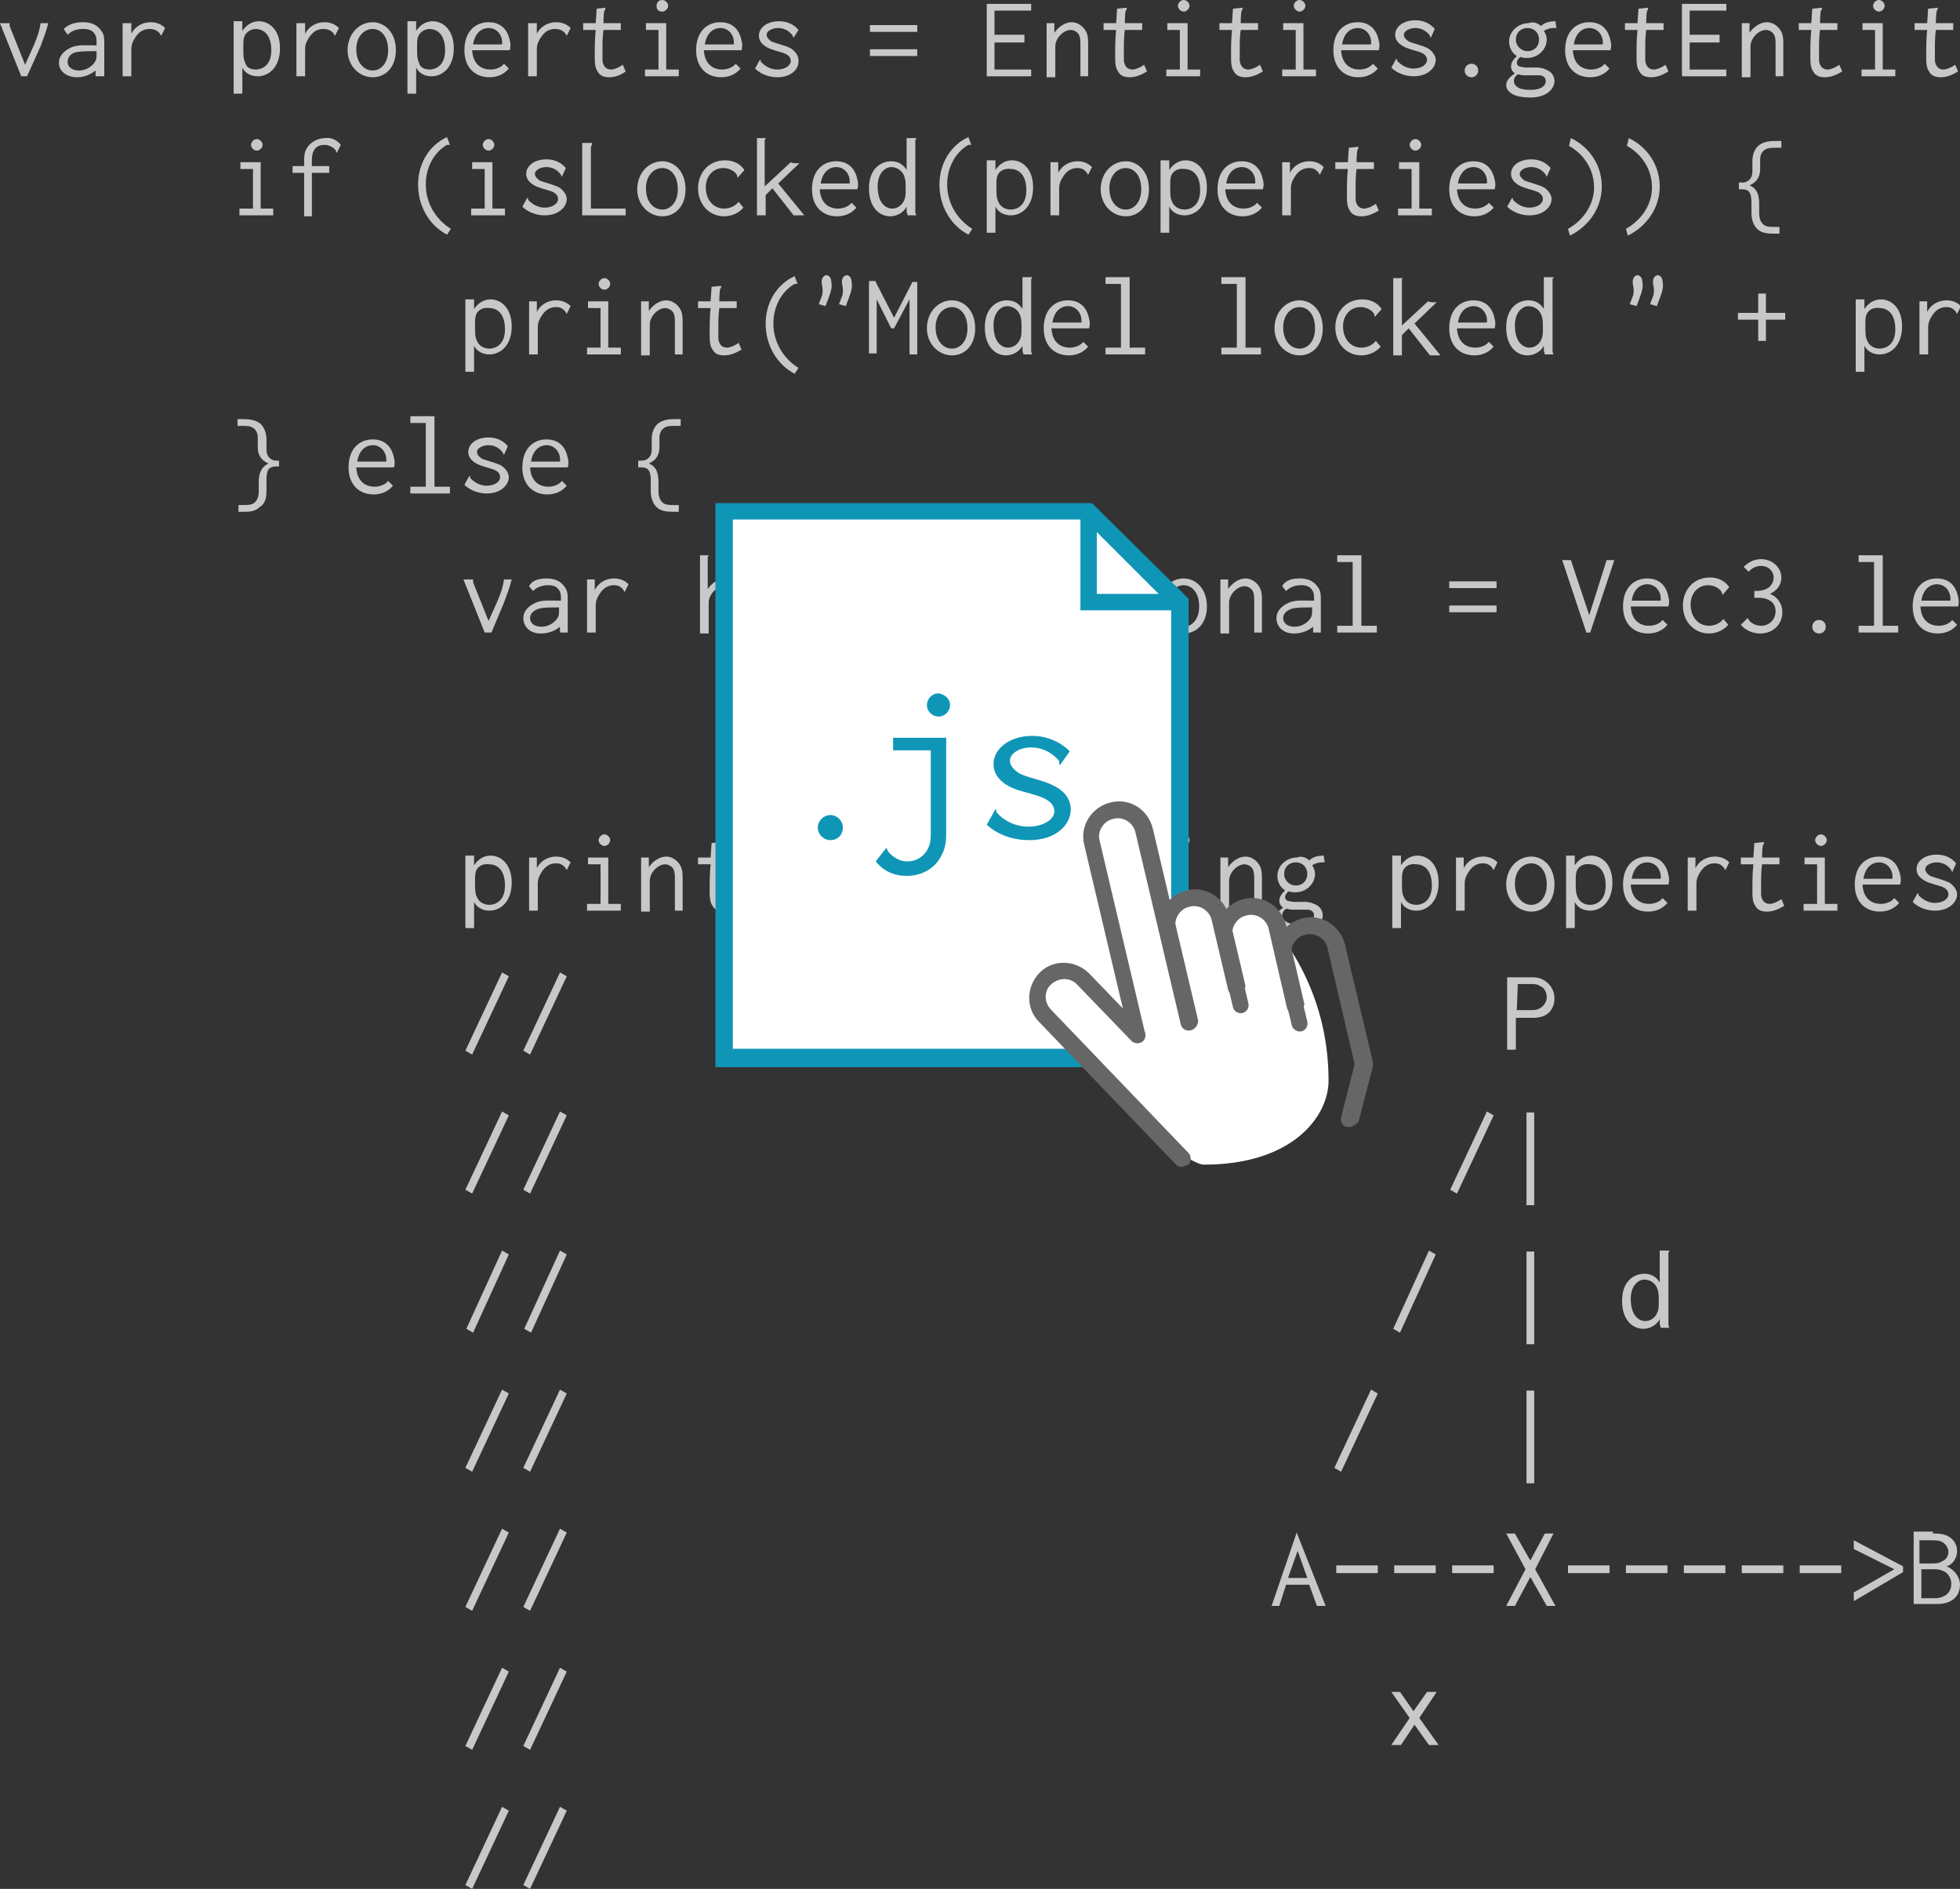 <?xml version="1.0" encoding="utf-8"?>
<!-- Generator: Adobe Illustrator 18.1.1, SVG Export Plug-In . SVG Version: 6.00 Build 0)  -->
<!DOCTYPE svg PUBLIC "-//W3C//DTD SVG 1.1//EN" "http://www.w3.org/Graphics/SVG/1.1/DTD/svg11.dtd">
<svg version="1.1" id="Layer_1" xmlns="http://www.w3.org/2000/svg" xmlns:xlink="http://www.w3.org/1999/xlink" x="0px" y="0px"
	 viewBox="0 0 203 195.6" enable-background="new 0 0 203 195.6" xml:space="preserve">
<rect x="0" y="0" width="203" height="195.6" fill="#333333" stroke="none"/>
<g>
	<g>
		<g>
			<path fill="#C8C8C8" d="M1,2.4c0,0.1,0,0.2,0,0.2c0,0,0,0.1,0,0.1l1.6,4l0.9-2c0.3-0.7,0.6-1.5,0.7-2.3H5C4.8,3.2,4.5,4,4.2,4.8
				L2.8,7.9H2.2L0,2.4H1z"/>
			<path fill="#C8C8C8" d="M8.6,2.3c0.9,0,1.5,0.3,1.9,0.9c0.3,0.4,0.3,0.8,0.3,1.3v3.4H9.9V7.3C9.3,7.8,8.6,8,8,8
				C6.8,8,6.1,7.3,6.1,6.5c0-0.6,0.4-1.2,1.3-1.6c0.7-0.3,1.6-0.2,2.4-0.2h0.2V4.4c0-0.3,0-0.6-0.2-0.9C9.6,3.2,9.3,3,8.6,3
				C8.1,3,7.5,3.1,7,3.6L6.6,3C7.1,2.5,7.8,2.3,8.6,2.3z M9.7,5.3c-0.6,0-1.3,0-1.8,0.1C7.3,5.5,7,6,7,6.4c0,0.5,0.4,0.9,1.2,0.9
				c0.7,0,1.2-0.4,1.4-0.6c0.4-0.4,0.4-0.7,0.4-1V5.3H9.7z"/>
			<path fill="#C8C8C8" d="M13.6,2.4l0,1.1c0.4-0.8,1.2-1.2,2-1.2c0.6,0,1.1,0.2,1.5,0.6l-0.4,0.8c-0.1-0.1-0.1-0.2-0.2-0.3
				C16.3,3.2,16,3,15.5,3c-0.4,0-1,0.1-1.5,0.9c-0.4,0.6-0.4,1-0.4,1.3v2.7h-0.9V2.4H13.6z"/>
			<path fill="#C8C8C8" d="M25.1,2.4v0.8c0.4-0.6,1-1,1.7-1c1.1,0,2.2,0.9,2.2,2.8c0,2-1.2,2.9-2.3,2.9c-0.7,0-1.3-0.3-1.6-0.9v2.7
				h-0.9l0-7.5H25.1z M25.3,3.8c-0.1,0.3-0.1,0.6-0.1,1.1c0,0.8,0,1.2,0.2,1.6C25.5,7,26,7.2,26.5,7.2c0.5,0,1.6-0.3,1.6-2
				c0-2-1.2-2.2-1.6-2.2C26,3,25.5,3.3,25.3,3.8z"/>
			<path fill="#C8C8C8" d="M31.6,2.4l0,1.1c0.4-0.8,1.2-1.2,2-1.2c0.6,0,1.1,0.2,1.5,0.6l-0.4,0.8c-0.1-0.1-0.1-0.2-0.2-0.3
				C34.3,3.2,34,3,33.5,3c-0.4,0-1,0.1-1.5,0.9c-0.4,0.6-0.4,1-0.4,1.3v2.7h-0.9V2.4H31.6z"/>
			<path fill="#C8C8C8" d="M38.6,8C37.2,8,36,6.8,36,5.2c0-1.7,1.2-2.9,2.6-2.9c1.2,0,2.4,1,2.4,2.9C41,7,39.9,8,38.6,8z M36.9,5.1
				c0,1.4,0.8,2.2,1.7,2.2c0.8,0,1.6-0.7,1.6-2.1c0-1.5-0.8-2.2-1.6-2.2C37.7,3,36.9,3.8,36.9,5.1z"/>
			<path fill="#C8C8C8" d="M43.1,2.4v0.8c0.4-0.6,1-1,1.7-1c1.1,0,2.2,0.9,2.2,2.8c0,2-1.2,2.9-2.3,2.9c-0.7,0-1.3-0.3-1.6-0.9v2.7
				h-0.9l0-7.5H43.1z M43.3,3.8c-0.1,0.3-0.1,0.6-0.1,1.1c0,0.8,0,1.2,0.2,1.6C43.5,7,44,7.2,44.5,7.2c0.5,0,1.6-0.3,1.6-2
				c0-2-1.2-2.2-1.6-2.2C44,3,43.5,3.3,43.3,3.8z"/>
			<path fill="#C8C8C8" d="M52.8,4.2c0.1,0.3,0.1,0.7,0,1h-3.9c0.1,1.6,1.1,2,1.9,2c0.5,0,1.1-0.2,1.4-0.6l0.5,0.5
				c-0.5,0.6-1.2,0.9-2,0.9c-1.5,0-2.6-1-2.6-2.8c0-2,1.2-2.9,2.5-2.9C51.5,2.3,52.5,2.7,52.8,4.2z M52,4.6c0.1-0.9-0.5-1.7-1.4-1.7
				c-0.6,0-1.4,0.4-1.6,1.7H52z"/>
			<path fill="#C8C8C8" d="M55.6,2.4l0,1.1c0.4-0.8,1.2-1.2,2-1.2c0.6,0,1.1,0.2,1.5,0.6l-0.4,0.8c-0.1-0.1-0.1-0.2-0.2-0.3
				C58.3,3.2,58,3,57.5,3c-0.4,0-1,0.1-1.5,0.9c-0.4,0.6-0.4,1-0.4,1.3v2.7h-0.9V2.4H55.6z"/>
			<path fill="#C8C8C8" d="M62.7,0.8c0,0.1,0,0.2-0.1,0.3c-0.1,0.3-0.1,1.3-0.1,1.3h1.8v0.7h-1.8c-0.1,0.7-0.1,1.4-0.1,2.1
				c0,0.8,0,1,0,1.1c0.1,0.7,0.5,0.9,0.9,0.9c0.3,0,0.8-0.2,1.2-0.5l0.3,0.7C64.4,7.7,63.8,8,63.1,8c-0.6,0-1-0.2-1.2-0.6
				c-0.3-0.4-0.3-1-0.3-1.5c0-0.9,0-1.9,0.1-2.8h-1.3l0-0.7h1.3l0.1-1.5L62.7,0.8z"/>
			<path fill="#C8C8C8" d="M69,2.4v4.8h1.3v0.7h-3.5V7.2h1.4V3.1h-1.3V2.4H69z M69.2,0.6c0,0.3-0.3,0.6-0.6,0.6
				C68.2,1.2,68,1,68,0.6C68,0.3,68.2,0,68.6,0C68.9,0,69.2,0.3,69.2,0.6z"/>
			<path fill="#C8C8C8" d="M76.8,4.2c0.1,0.3,0.1,0.7,0,1h-3.9c0.1,1.6,1.1,2,1.9,2c0.5,0,1.1-0.2,1.4-0.6l0.5,0.5
				c-0.5,0.6-1.2,0.9-2,0.9c-1.5,0-2.6-1-2.6-2.8c0-2,1.2-2.9,2.5-2.9C75.5,2.3,76.5,2.7,76.8,4.2z M76,4.6c0.1-0.9-0.5-1.7-1.4-1.7
				c-0.6,0-1.4,0.4-1.6,1.7H76z"/>
			<path fill="#C8C8C8" d="M82.2,3.9C82.2,3.9,82.1,3.8,82.2,3.9c-0.1-0.1-0.1-0.2-0.1-0.2c-0.2-0.3-0.7-0.8-1.5-0.8
				c-0.6,0-1.2,0.3-1.2,0.7c0,0.2,0.1,0.4,0.5,0.7c0.5,0.2,1.4,0.4,2,0.7c0.6,0.4,0.8,0.9,0.8,1.2C82.8,7.1,82,8,80.5,8
				c-0.8,0-1.7-0.3-2.3-0.9l0.5-0.9c0.1,0,0.1,0.1,0.1,0.1c0,0,0,0.1,0,0.1c0.2,0.2,0.8,0.8,1.7,0.8c0.8,0,1.4-0.4,1.4-0.9
				c0-0.2-0.1-0.5-0.5-0.7c-0.4-0.2-1-0.3-1.5-0.5c-0.3-0.1-1.3-0.5-1.3-1.4c0-0.8,0.8-1.5,2.1-1.5c0.8,0,1.5,0.3,2,0.9L82.2,3.9z"
				/>
			<path fill="#C8C8C8" d="M95,2.6v0.7h-4.9V2.6H95z M95,5.1v0.7h-4.9V5.1H95z"/>
			<path fill="#C8C8C8" d="M106.8,0.4v0.7H103v2.5h3.1v0.8H103v2.8h3.8v0.7h-4.6V0.4H106.8z"/>
			<path fill="#C8C8C8" d="M108.3,2.4h0.9v1c0.4-0.6,1.1-1.1,1.8-1.1c0.6,0,1.2,0.4,1.5,1c0.2,0.4,0.2,0.9,0.2,1.3v3.3h-0.8V4.6
				c0-0.4,0-0.9-0.3-1.2c-0.2-0.2-0.5-0.3-0.7-0.3c-0.6,0-1.1,0.5-1.3,0.8c-0.2,0.3-0.3,0.6-0.3,0.9v3.2h-0.9V2.4z"/>
			<path fill="#C8C8C8" d="M116.7,0.8c0,0.1,0,0.2-0.1,0.3c-0.1,0.3-0.1,1.3-0.1,1.3h1.8v0.7h-1.8c-0.1,0.7-0.1,1.4-0.1,2.1
				c0,0.8,0,1,0,1.1c0.1,0.7,0.5,0.9,0.9,0.9c0.3,0,0.8-0.2,1.2-0.5l0.3,0.7c-0.5,0.3-1.1,0.6-1.8,0.6c-0.6,0-1-0.2-1.2-0.6
				c-0.3-0.4-0.3-1-0.3-1.5c0-0.9,0-1.9,0.1-2.8h-1.3l0-0.7h1.3l0.1-1.5L116.7,0.8z"/>
			<path fill="#C8C8C8" d="M123,2.4v4.8h1.3v0.7h-3.5V7.2h1.4V3.1h-1.3V2.4H123z M123.2,0.6c0,0.3-0.3,0.6-0.6,0.6
				c-0.3,0-0.6-0.3-0.6-0.6c0-0.3,0.3-0.6,0.6-0.6C122.9,0,123.2,0.3,123.2,0.6z"/>
			<path fill="#C8C8C8" d="M128.7,0.8c0,0.1,0,0.2-0.1,0.3c-0.1,0.3-0.1,1.3-0.1,1.3h1.8v0.7h-1.8c-0.1,0.7-0.1,1.4-0.1,2.1
				c0,0.8,0,1,0,1.1c0.1,0.7,0.5,0.9,0.9,0.9c0.3,0,0.8-0.2,1.2-0.5l0.3,0.7c-0.5,0.3-1.1,0.6-1.8,0.6c-0.6,0-1-0.2-1.2-0.6
				c-0.3-0.4-0.3-1-0.3-1.5c0-0.9,0-1.9,0.1-2.8h-1.3l0-0.7h1.3l0.1-1.5L128.7,0.8z"/>
			<path fill="#C8C8C8" d="M135,2.4v4.8h1.3v0.7h-3.5V7.2h1.4V3.1h-1.3V2.4H135z M135.2,0.6c0,0.3-0.3,0.6-0.6,0.6
				c-0.3,0-0.6-0.3-0.6-0.6c0-0.3,0.3-0.6,0.6-0.6C134.9,0,135.2,0.3,135.2,0.6z"/>
			<path fill="#C8C8C8" d="M142.8,4.2c0.1,0.3,0.1,0.7,0,1h-3.9c0.1,1.6,1.1,2,1.9,2c0.5,0,1.1-0.2,1.4-0.6l0.5,0.5
				c-0.5,0.6-1.2,0.9-2,0.9c-1.5,0-2.6-1-2.6-2.8c0-2,1.2-2.9,2.5-2.9C141.5,2.3,142.5,2.7,142.8,4.2z M142,4.6
				c0.1-0.9-0.5-1.7-1.4-1.7c-0.6,0-1.4,0.4-1.6,1.7H142z"/>
			<path fill="#C8C8C8" d="M148.2,3.9C148.2,3.9,148.1,3.8,148.2,3.9c-0.1-0.1-0.1-0.2-0.1-0.2c-0.2-0.3-0.7-0.8-1.5-0.8
				c-0.6,0-1.2,0.3-1.2,0.7c0,0.2,0.1,0.4,0.5,0.7c0.5,0.2,1.4,0.4,2,0.7c0.6,0.4,0.8,0.9,0.8,1.2c0,0.8-0.8,1.7-2.3,1.7
				c-0.8,0-1.7-0.3-2.3-0.9l0.5-0.9c0.1,0,0.1,0.1,0.1,0.1c0,0,0,0.1,0,0.1c0.2,0.2,0.8,0.8,1.7,0.8c0.8,0,1.4-0.4,1.4-0.9
				c0-0.2-0.1-0.5-0.5-0.7c-0.4-0.2-1-0.3-1.5-0.5c-0.3-0.1-1.3-0.5-1.3-1.4c0-0.8,0.8-1.5,2.1-1.5c0.8,0,1.5,0.3,2,0.9L148.2,3.9z"
				/>
			<path fill="#C8C8C8" d="M152.4,8c-0.4,0-0.7-0.3-0.7-0.7c0-0.4,0.3-0.7,0.7-0.7s0.7,0.3,0.7,0.7C153.1,7.7,152.8,8,152.4,8z"/>
			<path fill="#C8C8C8" d="M159.6,2.7c0.4-0.4,1-0.5,1.5-0.5l0.1,0.7c-0.1,0-0.2,0-0.3,0c-0.3,0-0.7,0.1-1,0.3
				c0.2,0.3,0.3,0.6,0.3,0.9c0,1-0.9,1.9-2,1.9c-0.2,0-0.5,0-0.7-0.1c-0.1,0-0.4,0.3-0.4,0.6c0,0.2,0.1,0.3,0.3,0.4
				c0.1,0,0.4,0.1,0.8,0.1c0.6,0,1.3-0.1,1.9,0.2c0.6,0.2,0.9,0.7,0.9,1.2c0,0.7-0.7,1.7-2.5,1.7c-1.9,0-2.5-0.7-2.5-1.3
				c0-0.4,0.3-0.8,0.9-1.2c-0.3-0.2-0.4-0.5-0.4-0.7c0-0.4,0.2-0.7,0.6-1.1c-0.5-0.3-0.8-0.9-0.8-1.5c0-1.1,1-1.9,2-1.9
				C158.8,2.2,159.3,2.4,159.6,2.7z M156.8,8.4c0,0.2,0.1,0.5,0.5,0.7c0.4,0.2,0.9,0.2,1.1,0.2c0.4,0,0.8,0,1.2-0.2
				c0.4-0.2,0.5-0.5,0.5-0.7c0-0.2-0.1-0.6-0.7-0.6c-0.3,0-0.8,0-1.2,0c-0.4,0-0.7,0-0.9-0.1C157.1,7.7,156.8,8,156.8,8.4z
				 M158.2,5.3c0.7,0,1.2-0.5,1.2-1.2s-0.5-1.2-1.2-1.2S157,3.4,157,4.1S157.6,5.3,158.2,5.3z"/>
			<path fill="#C8C8C8" d="M166.8,4.2c0.1,0.3,0.1,0.7,0,1h-3.9c0.1,1.6,1.1,2,1.9,2c0.5,0,1.1-0.2,1.4-0.6l0.5,0.5
				c-0.5,0.6-1.2,0.9-2,0.9c-1.5,0-2.6-1-2.6-2.8c0-2,1.2-2.9,2.5-2.9C165.5,2.3,166.5,2.7,166.8,4.2z M166,4.6
				c0.1-0.9-0.5-1.7-1.4-1.7c-0.6,0-1.4,0.4-1.6,1.7H166z"/>
			<path fill="#C8C8C8" d="M170.7,0.8c0,0.1,0,0.2-0.1,0.3c-0.1,0.3-0.1,1.3-0.1,1.3h1.8v0.7h-1.8c-0.1,0.7-0.1,1.4-0.1,2.1
				c0,0.8,0,1,0,1.1c0.1,0.7,0.5,0.9,0.9,0.9c0.3,0,0.8-0.2,1.2-0.5l0.3,0.7c-0.5,0.3-1.1,0.6-1.8,0.6c-0.6,0-1-0.2-1.2-0.6
				c-0.3-0.4-0.3-1-0.3-1.5c0-0.9,0-1.9,0.1-2.8h-1.3l0-0.7h1.3l0.1-1.5L170.7,0.8z"/>
			<path fill="#C8C8C8" d="M178.8,0.4v0.7H175v2.5h3.1v0.8H175v2.8h3.8v0.7h-4.6V0.4H178.8z"/>
			<path fill="#C8C8C8" d="M180.3,2.4h0.9v1c0.4-0.6,1.1-1.1,1.8-1.1c0.6,0,1.2,0.4,1.5,1c0.2,0.4,0.2,0.9,0.2,1.3v3.3h-0.8V4.6
				c0-0.4,0-0.9-0.3-1.2c-0.2-0.2-0.5-0.3-0.7-0.3c-0.6,0-1.1,0.5-1.3,0.8c-0.2,0.3-0.3,0.6-0.3,0.9v3.2h-0.9V2.4z"/>
			<path fill="#C8C8C8" d="M188.7,0.8c0,0.1,0,0.2-0.1,0.3c-0.1,0.3-0.1,1.3-0.1,1.3h1.8v0.7h-1.8c-0.1,0.7-0.1,1.4-0.1,2.1
				c0,0.8,0,1,0,1.1c0.1,0.7,0.5,0.9,0.9,0.9c0.3,0,0.8-0.2,1.2-0.5l0.3,0.7c-0.5,0.3-1.1,0.6-1.8,0.6c-0.6,0-1-0.2-1.2-0.6
				c-0.3-0.4-0.3-1-0.3-1.5c0-0.9,0-1.9,0.1-2.8h-1.3l0-0.7h1.3l0.1-1.5L188.7,0.8z"/>
			<path fill="#C8C8C8" d="M195,2.4v4.8h1.3v0.7h-3.5V7.2h1.4V3.1h-1.3V2.4H195z M195.2,0.6c0,0.3-0.3,0.6-0.6,0.6
				c-0.3,0-0.6-0.3-0.6-0.6c0-0.3,0.3-0.6,0.6-0.6C194.9,0,195.2,0.3,195.2,0.6z"/>
			<path fill="#C8C8C8" d="M200.7,0.8c0,0.1,0,0.2-0.1,0.3c-0.1,0.3-0.1,1.3-0.1,1.3h1.8v0.7h-1.8c-0.1,0.7-0.1,1.4-0.1,2.1
				c0,0.8,0,1,0,1.1c0.1,0.7,0.5,0.9,0.9,0.9c0.3,0,0.8-0.2,1.2-0.5l0.3,0.7c-0.5,0.3-1.1,0.6-1.8,0.6c-0.6,0-1-0.2-1.2-0.6
				c-0.3-0.4-0.3-1-0.3-1.5c0-0.9,0-1.9,0.1-2.8h-1.3l0-0.7h1.3l0.1-1.5L200.7,0.8z"/>
			<path fill="#C8C8C8" d="M27,16.8v4.8h1.3v0.7h-3.5v-0.7h1.4v-4.1h-1.3v-0.7H27z M27.2,15c0,0.3-0.3,0.6-0.6,0.6
				c-0.3,0-0.6-0.3-0.6-0.6c0-0.3,0.3-0.6,0.6-0.6C26.9,14.4,27.2,14.7,27.2,15z"/>
			<path fill="#C8C8C8" d="M35.3,15l-0.4,0.8c0,0-0.1,0-0.1-0.1c0-0.1,0-0.1,0-0.1c-0.2-0.3-0.7-0.6-1.2-0.6c-0.5,0-0.9,0.2-1.1,0.6
				c-0.2,0.4-0.2,0.8-0.2,1.2v0.4h1.8v0.7h-1.8v4.5h-0.8v-4.5h-1.2v-0.7h1.2v-0.5c0-0.5,0-0.9,0.3-1.4c0.4-0.6,1.1-1,1.9-1
				C34.3,14.2,34.9,14.5,35.3,15z"/>
			<path fill="#C8C8C8" d="M46.6,15C46.5,15,46.5,15,46.6,15c-0.1,0-0.2,0-0.2,0c0,0-0.1,0-0.1,0c-1.4,0.8-2.2,2.4-2.2,4.1
				c0,1.9,1,3.6,2.6,4.6l-0.4,0.6c-1.9-1-3-3-3-5.2c0-2.2,1.2-4.1,3-4.9L46.6,15z"/>
			<path fill="#C8C8C8" d="M51,16.8v4.8h1.3v0.7h-3.5v-0.7h1.4v-4.1h-1.3v-0.7H51z M51.2,15c0,0.3-0.3,0.6-0.6,0.6
				c-0.3,0-0.6-0.3-0.6-0.6c0-0.3,0.3-0.6,0.6-0.6C50.9,14.4,51.2,14.7,51.2,15z"/>
			<path fill="#C8C8C8" d="M58.2,18.3C58.2,18.3,58.1,18.2,58.2,18.3c-0.1-0.1-0.1-0.2-0.1-0.2c-0.2-0.3-0.7-0.8-1.5-0.8
				c-0.6,0-1.2,0.3-1.2,0.7c0,0.2,0.1,0.4,0.5,0.7c0.5,0.2,1.4,0.4,2,0.7c0.6,0.4,0.8,0.9,0.8,1.2c0,0.8-0.8,1.7-2.3,1.7
				c-0.8,0-1.7-0.3-2.3-0.9l0.5-0.9c0.1,0,0.1,0.1,0.1,0.1c0,0,0,0.1,0,0.1c0.2,0.2,0.8,0.8,1.7,0.8c0.8,0,1.4-0.4,1.4-0.9
				c0-0.2-0.1-0.5-0.5-0.7c-0.4-0.2-1-0.3-1.5-0.5c-0.3-0.1-1.3-0.5-1.3-1.4c0-0.8,0.8-1.5,2.1-1.5c0.8,0,1.5,0.3,2,0.9L58.2,18.3z"
				/>
			<path fill="#C8C8C8" d="M61.3,14.8c0,0.1,0,0.2,0,0.2c0,0.1-0.1,0.1-0.1,0.2v6.4h3.6v0.7h-4.5v-7.5H61.3z"/>
			<path fill="#C8C8C8" d="M68.6,22.4c-1.4,0-2.6-1.2-2.6-2.8c0-1.7,1.2-2.9,2.6-2.9c1.2,0,2.4,1,2.4,2.9
				C71,21.4,69.9,22.4,68.6,22.4z M66.9,19.5c0,1.4,0.8,2.2,1.7,2.2c0.8,0,1.6-0.7,1.6-2.1c0-1.5-0.8-2.2-1.6-2.2
				C67.7,17.4,66.9,18.2,66.9,19.5z"/>
			<path fill="#C8C8C8" d="M76.4,18.4c-0.1-0.1,0-0.2-0.1-0.3c0-0.1-0.5-0.7-1.4-0.7c-1,0-1.8,0.8-1.8,2c0,1.3,0.8,2.2,1.9,2.2
				c0.5,0,1.1-0.2,1.5-0.7l0.5,0.6c-0.5,0.6-1.3,0.9-2,0.9c-1.5,0-2.7-1.2-2.7-2.9c0-1.6,1.1-2.9,2.8-2.9c0.9,0,1.6,0.4,2,1
				L76.4,18.4z"/>
			<path fill="#C8C8C8" d="M79.3,14.3c0,0.1,0,0.1-0.1,0.2c0,0.1,0,0.1,0,0.1v4.7l2.7-2.5c0.2,0.1,0.4,0.1,0.6,0.1h0.3L80.6,19
				l2.7,3.3c0,0-0.1,0-0.1,0c-0.6,0-1,0-1,0l-2.2-2.8l-0.7,0.7v2.1h-0.9v-8H79.3z"/>
			<path fill="#C8C8C8" d="M88.8,18.6c0.1,0.3,0.1,0.7,0,1h-3.9c0.1,1.6,1.1,2,1.9,2c0.5,0,1.1-0.2,1.4-0.6l0.5,0.5
				c-0.5,0.6-1.2,0.9-2,0.9c-1.5,0-2.6-1-2.6-2.8c0-2,1.2-2.9,2.5-2.9C87.5,16.7,88.5,17.1,88.8,18.6z M88,19
				c0.1-0.9-0.5-1.7-1.4-1.7c-0.6,0-1.4,0.4-1.6,1.7H88z"/>
			<path fill="#C8C8C8" d="M94,14.3h0.9c0,0.1,0,0.1-0.1,0.2c0,0.1,0,0.1,0,0.2l0,7.1c0,0.2,0,0.3,0.1,0.5H94c0-0.1-0.1-0.3-0.1-0.4
				v-0.5c-0.3,0.6-1,1-1.7,1c-1.1,0-2.2-0.9-2.2-2.9c0-2.1,1.3-2.8,2.3-2.8c0.8,0,1.3,0.4,1.6,0.9V14.3z M90.9,19.3
				c0,1.8,0.9,2.3,1.5,2.3c0.6,0,1.1-0.4,1.3-1c0.1-0.3,0.1-0.6,0.1-1c0-0.6,0-0.9-0.1-1.2c-0.2-0.8-0.9-1.1-1.4-1.1
				C91.8,17.3,90.9,17.8,90.9,19.3z"/>
			<path fill="#C8C8C8" d="M100.6,15C100.5,15,100.5,15,100.6,15c-0.1,0-0.2,0-0.2,0c0,0-0.1,0-0.1,0c-1.4,0.8-2.2,2.4-2.2,4.1
				c0,1.9,1,3.6,2.6,4.6l-0.4,0.6c-1.9-1-3-3-3-5.2c0-2.2,1.2-4.1,3-4.9L100.6,15z"/>
			<path fill="#C8C8C8" d="M103.1,16.8v0.8c0.4-0.6,1-1,1.7-1c1.1,0,2.2,0.9,2.2,2.8c0,2-1.2,2.9-2.3,2.9c-0.7,0-1.3-0.3-1.6-0.9
				v2.7h-0.9l0-7.5H103.1z M103.3,18.2c-0.1,0.3-0.1,0.6-0.1,1.1c0,0.8,0,1.2,0.2,1.6c0.2,0.5,0.7,0.8,1.3,0.8c0.5,0,1.6-0.3,1.6-2
				c0-2-1.2-2.2-1.6-2.2C104,17.4,103.5,17.7,103.3,18.2z"/>
			<path fill="#C8C8C8" d="M109.6,16.8l0,1.1c0.4-0.8,1.2-1.2,2-1.2c0.6,0,1.1,0.2,1.5,0.6l-0.4,0.8c-0.1-0.1-0.1-0.2-0.2-0.3
				c-0.2-0.2-0.4-0.4-0.9-0.4c-0.4,0-1,0.1-1.5,0.9c-0.4,0.6-0.4,1-0.4,1.3v2.7h-0.9v-5.5H109.6z"/>
			<path fill="#C8C8C8" d="M116.6,22.4c-1.4,0-2.6-1.2-2.6-2.8c0-1.7,1.2-2.9,2.6-2.9c1.2,0,2.4,1,2.4,2.9
				C119,21.4,117.9,22.4,116.6,22.4z M114.9,19.5c0,1.4,0.8,2.2,1.7,2.2c0.8,0,1.6-0.7,1.6-2.1c0-1.5-0.8-2.2-1.6-2.2
				C115.7,17.4,114.9,18.2,114.9,19.5z"/>
			<path fill="#C8C8C8" d="M121.1,16.8v0.8c0.4-0.6,1-1,1.7-1c1.1,0,2.2,0.9,2.2,2.8c0,2-1.2,2.9-2.3,2.9c-0.7,0-1.3-0.3-1.6-0.9
				v2.7h-0.9l0-7.5H121.1z M121.3,18.2c-0.1,0.3-0.1,0.6-0.1,1.1c0,0.8,0,1.2,0.2,1.6c0.2,0.5,0.7,0.8,1.3,0.8c0.5,0,1.6-0.3,1.6-2
				c0-2-1.2-2.2-1.6-2.2C122,17.4,121.5,17.7,121.3,18.2z"/>
			<path fill="#C8C8C8" d="M130.8,18.6c0.1,0.3,0.1,0.7,0,1h-3.9c0.1,1.6,1.1,2,1.9,2c0.5,0,1.1-0.2,1.4-0.6l0.5,0.5
				c-0.5,0.6-1.2,0.9-2,0.9c-1.5,0-2.6-1-2.6-2.8c0-2,1.2-2.9,2.5-2.9C129.5,16.7,130.5,17.1,130.8,18.6z M130,19
				c0.1-0.9-0.5-1.7-1.4-1.7c-0.6,0-1.4,0.4-1.6,1.7H130z"/>
			<path fill="#C8C8C8" d="M133.6,16.8l0,1.1c0.4-0.8,1.2-1.2,2-1.2c0.6,0,1.1,0.2,1.5,0.6l-0.4,0.8c-0.1-0.1-0.1-0.2-0.2-0.3
				c-0.2-0.2-0.4-0.4-0.9-0.4c-0.4,0-1,0.1-1.5,0.9c-0.4,0.6-0.4,1-0.4,1.3v2.7h-0.9v-5.5H133.6z"/>
			<path fill="#C8C8C8" d="M140.7,15.2c0,0.1,0,0.2-0.1,0.3c-0.1,0.3-0.1,1.3-0.1,1.3h1.8v0.7h-1.8c-0.1,0.7-0.1,1.4-0.1,2.1
				c0,0.8,0,1,0,1.1c0.1,0.7,0.5,0.9,0.9,0.9c0.3,0,0.8-0.2,1.2-0.5l0.3,0.7c-0.5,0.3-1.1,0.6-1.8,0.6c-0.6,0-1-0.2-1.2-0.6
				c-0.3-0.4-0.3-1-0.3-1.5c0-0.9,0-1.9,0.1-2.8h-1.3l0-0.7h1.3l0.1-1.5L140.7,15.2z"/>
			<path fill="#C8C8C8" d="M147,16.8v4.8h1.3v0.7h-3.5v-0.7h1.4v-4.1h-1.3v-0.7H147z M147.2,15c0,0.3-0.3,0.6-0.6,0.6
				c-0.3,0-0.6-0.3-0.6-0.6c0-0.3,0.3-0.6,0.6-0.6C146.9,14.4,147.2,14.7,147.2,15z"/>
			<path fill="#C8C8C8" d="M154.8,18.6c0.1,0.3,0.1,0.7,0,1h-3.9c0.1,1.6,1.1,2,1.9,2c0.5,0,1.1-0.2,1.4-0.6l0.5,0.5
				c-0.5,0.6-1.2,0.9-2,0.9c-1.5,0-2.6-1-2.6-2.8c0-2,1.2-2.9,2.5-2.9C153.5,16.7,154.5,17.1,154.8,18.6z M154,19
				c0.1-0.9-0.5-1.7-1.4-1.7c-0.6,0-1.4,0.4-1.6,1.7H154z"/>
			<path fill="#C8C8C8" d="M160.2,18.3C160.2,18.3,160.1,18.2,160.2,18.3c-0.1-0.1-0.1-0.2-0.1-0.2c-0.2-0.3-0.7-0.8-1.5-0.8
				c-0.6,0-1.2,0.3-1.2,0.7c0,0.2,0.1,0.4,0.5,0.7c0.5,0.2,1.4,0.4,2,0.7c0.6,0.4,0.8,0.9,0.8,1.2c0,0.8-0.8,1.7-2.3,1.7
				c-0.8,0-1.7-0.3-2.3-0.9l0.5-0.9c0.1,0,0.1,0.1,0.1,0.1c0,0,0,0.1,0,0.1c0.2,0.2,0.8,0.8,1.7,0.8c0.8,0,1.4-0.4,1.4-0.9
				c0-0.2-0.1-0.5-0.5-0.7c-0.4-0.2-1-0.3-1.5-0.5c-0.3-0.1-1.3-0.5-1.3-1.4c0-0.8,0.8-1.5,2.1-1.5c0.8,0,1.5,0.3,2,0.9L160.2,18.3z
				"/>
			<path fill="#C8C8C8" d="M162.7,14.3c1.9,0.9,3.2,2.8,3.2,5c0,2.2-1.3,4.1-3.3,5.1l-0.2-0.7c1.6-0.9,2.7-2.5,2.7-4.3
				c0-1.8-1-3.4-2.6-4.3L162.7,14.3z"/>
			<path fill="#C8C8C8" d="M168.7,14.3c1.9,0.9,3.2,2.8,3.2,5c0,2.2-1.3,4.1-3.3,5.1l-0.2-0.7c1.6-0.9,2.7-2.5,2.7-4.3
				c0-1.8-1-3.4-2.6-4.3L168.7,14.3z"/>
			<path fill="#C8C8C8" d="M180.4,18.9c0.2,0,0.5,0,0.8-0.3c0.3-0.3,0.3-0.7,0.3-1c0-0.3,0-0.6,0-0.9c0-0.5,0.1-1.1,0.6-1.6
				c0.6-0.5,1.3-0.5,2-0.5h0.4v0.7H184c-0.5,0-0.9,0-1.2,0.2c-0.5,0.3-0.5,0.9-0.5,1.1c0,0.3,0,0.5,0,0.8c0,0.3,0,0.6-0.2,1
				c-0.2,0.4-0.5,0.6-0.9,0.8c0.5,0.2,1,0.6,1,1.9c0,0.4,0,0.7,0,1c0,0.4,0.1,0.9,0.5,1.2c0.3,0.2,0.7,0.2,1.2,0.2h0.4v0.7H184
				c-0.7,0-1.4,0-1.9-0.4c-0.6-0.5-0.7-1.3-0.7-1.7c0-0.5,0-0.8,0-1.2c0-0.5-0.1-0.9-0.3-1.1c-0.2-0.2-0.6-0.2-0.8-0.2h-0.2v-0.7
				H180.4z"/>
			<path fill="#C8C8C8" d="M49.1,31.2V32c0.4-0.6,1-1,1.7-1c1.1,0,2.2,0.9,2.2,2.8c0,2-1.2,2.9-2.3,2.9c-0.7,0-1.3-0.3-1.6-0.9v2.7
				h-0.9l0-7.5H49.1z M49.3,32.6c-0.1,0.3-0.1,0.6-0.1,1.1c0,0.8,0,1.2,0.2,1.6c0.2,0.5,0.7,0.8,1.3,0.8c0.5,0,1.6-0.3,1.6-2
				c0-2-1.2-2.2-1.6-2.2C50,31.8,49.5,32.1,49.3,32.6z"/>
			<path fill="#C8C8C8" d="M55.6,31.2l0,1.1c0.4-0.8,1.2-1.2,2-1.2c0.6,0,1.1,0.2,1.5,0.6l-0.4,0.8c-0.1-0.1-0.1-0.2-0.2-0.3
				c-0.2-0.2-0.4-0.4-0.9-0.4c-0.4,0-1,0.1-1.5,0.9c-0.4,0.6-0.4,1-0.4,1.3v2.7h-0.9v-5.5H55.6z"/>
			<path fill="#C8C8C8" d="M63,31.2V36h1.3v0.7h-3.5V36h1.4v-4.1h-1.3v-0.7H63z M63.2,29.4c0,0.3-0.3,0.6-0.6,0.6
				c-0.3,0-0.6-0.3-0.6-0.6c0-0.3,0.3-0.6,0.6-0.6C62.9,28.8,63.2,29.1,63.2,29.4z"/>
			<path fill="#C8C8C8" d="M66.3,31.2h0.9v1c0.4-0.6,1.1-1.1,1.8-1.1c0.6,0,1.2,0.4,1.5,1c0.2,0.4,0.2,0.9,0.2,1.3v3.3h-0.8v-3.3
				c0-0.4,0-0.9-0.3-1.2c-0.2-0.2-0.5-0.3-0.7-0.3c-0.6,0-1.1,0.5-1.3,0.8c-0.2,0.3-0.3,0.6-0.3,0.9v3.2h-0.9V31.2z"/>
			<path fill="#C8C8C8" d="M74.7,29.6c0,0.1,0,0.2-0.1,0.3c-0.1,0.3-0.1,1.3-0.1,1.3h1.8v0.7h-1.8c-0.1,0.7-0.1,1.4-0.1,2.1
				c0,0.8,0,1,0,1.1c0.1,0.7,0.5,0.9,0.9,0.9c0.3,0,0.8-0.2,1.2-0.5l0.3,0.7c-0.5,0.3-1.1,0.6-1.8,0.6c-0.6,0-1-0.2-1.2-0.6
				c-0.3-0.4-0.3-1-0.3-1.5c0-0.9,0-1.9,0.1-2.8h-1.3l0-0.7h1.3l0.1-1.5L74.7,29.6z"/>
			<path fill="#C8C8C8" d="M82.6,29.4C82.5,29.4,82.5,29.4,82.6,29.4c-0.1,0-0.2,0-0.2,0c0,0-0.1,0-0.1,0c-1.4,0.8-2.2,2.4-2.2,4.1
				c0,1.9,1,3.6,2.6,4.6l-0.4,0.6c-1.9-1-3-3-3-5.2c0-2.2,1.2-4.1,3-4.9L82.6,29.4z"/>
			<path fill="#C8C8C8" d="M85.8,30.9l-0.3,0.8l-0.7-0.2l0.3-0.8c0.1-0.2,0.1-0.4,0.1-0.7c0-0.3-0.1-0.5-0.1-0.8
				c0-0.5,0.3-0.7,0.5-0.7c0.2,0,0.5,0.2,0.5,0.7C86.2,29.7,86.1,30.1,85.8,30.9z M87.9,30.9l-0.3,0.8l-0.7-0.2l0.3-0.8
				c0.1-0.2,0.1-0.4,0.1-0.7c0-0.3-0.1-0.5-0.1-0.8c0-0.5,0.3-0.7,0.5-0.7c0.2,0,0.5,0.2,0.5,0.7C88.3,29.7,88.2,30.1,87.9,30.9z"/>
			<path fill="#C8C8C8" d="M90.7,29.2l1.9,3.7l1.9-3.7H95v7.5h-0.8V31l-1.6,3h-0.3l-1.5-3v5.6H90v-7.5H90.7z"/>
			<path fill="#C8C8C8" d="M98.6,36.8c-1.4,0-2.6-1.2-2.6-2.8c0-1.7,1.2-2.9,2.6-2.9c1.2,0,2.4,1,2.4,2.9
				C101,35.8,99.9,36.8,98.6,36.8z M96.9,33.9c0,1.4,0.8,2.2,1.7,2.2c0.8,0,1.6-0.7,1.6-2.1c0-1.5-0.8-2.2-1.6-2.2
				C97.7,31.8,96.9,32.6,96.9,33.9z"/>
			<path fill="#C8C8C8" d="M106,28.7h0.9c0,0.1,0,0.1-0.1,0.2c0,0.1,0,0.1,0,0.2l0,7.1c0,0.2,0,0.3,0.1,0.5H106
				c0-0.1-0.1-0.3-0.1-0.4v-0.5c-0.3,0.6-1,1-1.7,1c-1.1,0-2.2-0.9-2.2-2.9c0-2.1,1.3-2.8,2.3-2.8c0.8,0,1.3,0.4,1.6,0.9V28.7z
				 M102.9,33.7c0,1.8,0.9,2.3,1.5,2.3c0.6,0,1.1-0.4,1.3-1c0.1-0.3,0.1-0.6,0.1-1c0-0.6,0-0.9-0.1-1.2c-0.2-0.8-0.9-1.1-1.4-1.1
				C103.8,31.7,102.9,32.2,102.9,33.7z"/>
			<path fill="#C8C8C8" d="M112.8,33c0.1,0.3,0.1,0.7,0,1h-3.9c0.1,1.6,1.1,2,1.9,2c0.5,0,1.1-0.2,1.4-0.6l0.5,0.5
				c-0.5,0.6-1.2,0.9-2,0.9c-1.5,0-2.6-1-2.6-2.8c0-2,1.2-2.9,2.5-2.9C111.5,31.1,112.5,31.5,112.8,33z M112,33.4
				c0.1-0.9-0.5-1.7-1.4-1.7c-0.6,0-1.4,0.4-1.6,1.7H112z"/>
			<path fill="#C8C8C8" d="M117,28.7V36h1.6v0.7h-4.1V36h1.6v-6.6h-1.6v-0.7H117z"/>
			<path fill="#C8C8C8" d="M129,28.7V36h1.6v0.7h-4.1V36h1.6v-6.6h-1.6v-0.7H129z"/>
			<path fill="#C8C8C8" d="M134.6,36.8c-1.4,0-2.6-1.2-2.6-2.8c0-1.7,1.2-2.9,2.6-2.9c1.2,0,2.4,1,2.4,2.9
				C137,35.8,135.9,36.8,134.6,36.8z M132.9,33.9c0,1.4,0.8,2.2,1.7,2.2c0.8,0,1.6-0.7,1.6-2.1c0-1.5-0.8-2.2-1.6-2.2
				C133.7,31.8,132.9,32.6,132.9,33.9z"/>
			<path fill="#C8C8C8" d="M142.4,32.8c-0.1-0.1,0-0.2-0.1-0.3c0-0.1-0.5-0.7-1.4-0.7c-1,0-1.8,0.8-1.8,2c0,1.3,0.8,2.2,1.9,2.2
				c0.5,0,1.1-0.2,1.5-0.7l0.5,0.6c-0.5,0.6-1.3,0.9-2,0.9c-1.5,0-2.7-1.2-2.7-2.9c0-1.6,1.1-2.9,2.8-2.9c0.9,0,1.6,0.4,2,1
				L142.4,32.8z"/>
			<path fill="#C8C8C8" d="M145.3,28.7c0,0.1,0,0.1-0.1,0.2c0,0.1,0,0.1,0,0.1v4.7l2.7-2.5c0.2,0.1,0.4,0.1,0.6,0.1h0.3l-2.3,2.2
				l2.7,3.3c0,0-0.1,0-0.1,0c-0.6,0-1,0-1,0l-2.2-2.8l-0.7,0.7v2.1h-0.9v-8H145.3z"/>
			<path fill="#C8C8C8" d="M154.8,33c0.1,0.3,0.1,0.7,0,1h-3.9c0.1,1.6,1.1,2,1.9,2c0.5,0,1.1-0.2,1.4-0.6l0.5,0.5
				c-0.5,0.6-1.2,0.9-2,0.9c-1.5,0-2.6-1-2.6-2.8c0-2,1.2-2.9,2.5-2.9C153.5,31.1,154.5,31.5,154.8,33z M154,33.4
				c0.1-0.9-0.5-1.7-1.4-1.7c-0.6,0-1.4,0.4-1.6,1.7H154z"/>
			<path fill="#C8C8C8" d="M160,28.7h0.9c0,0.1,0,0.1-0.1,0.2c0,0.1,0,0.1,0,0.2l0,7.1c0,0.2,0,0.3,0.1,0.5H160
				c0-0.1-0.1-0.3-0.1-0.4v-0.5c-0.3,0.6-1,1-1.7,1c-1.1,0-2.2-0.9-2.2-2.9c0-2.1,1.3-2.8,2.3-2.8c0.8,0,1.3,0.4,1.6,0.9V28.7z
				 M156.9,33.7c0,1.8,0.9,2.3,1.5,2.3c0.6,0,1.1-0.4,1.3-1c0.1-0.3,0.1-0.6,0.1-1c0-0.6,0-0.9-0.1-1.2c-0.2-0.8-0.9-1.1-1.4-1.1
				C157.8,31.7,156.9,32.2,156.9,33.7z"/>
			<path fill="#C8C8C8" d="M169.8,30.9l-0.3,0.8l-0.7-0.2l0.3-0.8c0.1-0.2,0.1-0.4,0.1-0.7c0-0.3-0.1-0.5-0.1-0.8
				c0-0.5,0.3-0.7,0.5-0.7c0.2,0,0.5,0.2,0.5,0.7C170.2,29.7,170.1,30.1,169.8,30.9z M171.9,30.9l-0.3,0.8l-0.7-0.2l0.3-0.8
				c0.1-0.2,0.1-0.4,0.1-0.7c0-0.3-0.1-0.5-0.1-0.8c0-0.5,0.3-0.7,0.5-0.7c0.2,0,0.5,0.2,0.5,0.7C172.3,29.7,172.2,30.1,171.9,30.9z
				"/>
			<path fill="#C8C8C8" d="M182.9,30.4v2h2v0.7h-2v2.2h-0.8v-2.2h-2.1v-0.7h2.1v-2H182.9z"/>
			<path fill="#C8C8C8" d="M193.1,31.2V32c0.4-0.6,1-1,1.7-1c1.1,0,2.2,0.9,2.2,2.8c0,2-1.2,2.9-2.3,2.9c-0.7,0-1.3-0.3-1.6-0.9v2.7
				h-0.9l0-7.5H193.1z M193.3,32.6c-0.1,0.3-0.1,0.6-0.1,1.1c0,0.8,0,1.2,0.2,1.6c0.2,0.5,0.7,0.8,1.3,0.8c0.5,0,1.6-0.3,1.6-2
				c0-2-1.2-2.2-1.6-2.2C194,31.8,193.5,32.1,193.3,32.6z"/>
			<path fill="#C8C8C8" d="M199.6,31.2l0,1.1c0.4-0.8,1.2-1.2,2-1.2c0.6,0,1.1,0.2,1.5,0.6l-0.4,0.8c-0.1-0.1-0.1-0.2-0.2-0.3
				c-0.2-0.2-0.4-0.4-0.9-0.4c-0.4,0-1,0.1-1.5,0.9c-0.4,0.6-0.4,1-0.4,1.3v2.7h-0.9v-5.5H199.6z"/>
			<path fill="#C8C8C8" d="M28.9,48.3h-0.2c-0.2,0-0.5,0-0.8,0.2c-0.2,0.2-0.3,0.6-0.3,1.1c0,0.4,0,0.7,0,1.2c0,0.4,0,1.3-0.7,1.7
				C26.4,53,25.8,53,25.1,53h-0.4v-0.7h0.4c0.5,0,0.9,0,1.2-0.2c0.4-0.3,0.5-0.8,0.5-1.2c0-0.3,0-0.6,0-1c0-1.3,0.6-1.7,1-1.9
				c-0.4-0.2-0.7-0.4-0.9-0.8c-0.2-0.3-0.2-0.7-0.2-1c0-0.3,0-0.6,0-0.8c0-0.2,0-0.8-0.5-1.1c-0.3-0.2-0.7-0.2-1.2-0.2h-0.4v-0.7H25
				c0.6,0,1.4,0,2,0.5c0.5,0.5,0.6,1.2,0.6,1.6c0,0.3,0,0.6,0,0.9c0,0.3,0,0.7,0.3,1c0.3,0.3,0.6,0.3,0.8,0.3h0.2V48.3z"/>
			<path fill="#C8C8C8" d="M40.8,47.4c0.1,0.3,0.1,0.7,0,1h-3.9c0.1,1.6,1.1,2,1.9,2c0.5,0,1.1-0.2,1.4-0.6l0.5,0.5
				c-0.5,0.6-1.2,0.9-2,0.9c-1.5,0-2.6-1-2.6-2.8c0-2,1.2-2.9,2.5-2.9C39.5,45.5,40.5,45.9,40.8,47.4z M40,47.8
				c0.1-0.9-0.5-1.7-1.4-1.7c-0.6,0-1.4,0.4-1.6,1.7H40z"/>
			<path fill="#C8C8C8" d="M45,43.1v7.3h1.6v0.7h-4.1v-0.7h1.6v-6.6h-1.6v-0.7H45z"/>
			<path fill="#C8C8C8" d="M52.2,47.1C52.2,47.1,52.1,47,52.2,47.1c-0.1-0.1-0.1-0.2-0.1-0.2c-0.2-0.3-0.7-0.8-1.5-0.8
				c-0.6,0-1.2,0.3-1.2,0.7c0,0.2,0.1,0.4,0.5,0.7c0.5,0.2,1.4,0.4,2,0.7c0.6,0.4,0.8,0.9,0.8,1.2c0,0.8-0.8,1.7-2.3,1.7
				c-0.8,0-1.7-0.3-2.3-0.9l0.5-0.9c0.1,0,0.1,0.1,0.1,0.1c0,0,0,0.1,0,0.1c0.2,0.2,0.8,0.8,1.7,0.8c0.8,0,1.4-0.4,1.4-0.9
				c0-0.2-0.1-0.5-0.5-0.7c-0.4-0.2-1-0.3-1.5-0.5c-0.3-0.1-1.3-0.5-1.3-1.4c0-0.8,0.8-1.5,2.1-1.5c0.8,0,1.5,0.3,2,0.9L52.2,47.1z"
				/>
			<path fill="#C8C8C8" d="M58.8,47.4c0.1,0.3,0.1,0.7,0,1h-3.9c0.1,1.6,1.1,2,1.9,2c0.5,0,1.1-0.2,1.4-0.6l0.5,0.5
				c-0.5,0.6-1.2,0.9-2,0.9c-1.5,0-2.6-1-2.6-2.8c0-2,1.2-2.9,2.5-2.9C57.5,45.5,58.5,45.9,58.8,47.4z M58,47.8
				c0.1-0.9-0.5-1.7-1.4-1.7c-0.6,0-1.4,0.4-1.6,1.7H58z"/>
			<path fill="#C8C8C8" d="M66.4,47.7c0.2,0,0.5,0,0.8-0.3c0.3-0.3,0.3-0.7,0.3-1c0-0.3,0-0.6,0-0.9c0-0.5,0.1-1.1,0.6-1.6
				c0.6-0.5,1.3-0.5,2-0.5h0.4v0.7H70c-0.5,0-0.9,0-1.2,0.2c-0.5,0.3-0.5,0.9-0.5,1.1c0,0.3,0,0.5,0,0.8c0,0.3,0,0.6-0.2,1
				c-0.2,0.4-0.5,0.6-0.9,0.8c0.5,0.2,1,0.6,1,1.9c0,0.4,0,0.7,0,1c0,0.4,0.1,0.9,0.5,1.2c0.3,0.2,0.7,0.2,1.2,0.2h0.4V53H70
				c-0.7,0-1.4,0-1.9-0.4c-0.6-0.5-0.7-1.3-0.7-1.7c0-0.5,0-0.8,0-1.2c0-0.5-0.1-0.9-0.3-1.1c-0.2-0.2-0.6-0.2-0.8-0.2h-0.2v-0.7
				H66.4z"/>
			<path fill="#C8C8C8" d="M49,60c0,0.1,0,0.2,0,0.2c0,0,0,0.1,0,0.1l1.6,4l0.9-2c0.3-0.7,0.6-1.5,0.7-2.3H53
				c-0.2,0.8-0.5,1.6-0.8,2.4l-1.3,3.1h-0.7L48,60H49z"/>
			<path fill="#C8C8C8" d="M56.6,59.9c0.9,0,1.5,0.3,1.9,0.9c0.3,0.4,0.3,0.8,0.3,1.3v3.4h-0.8v-0.6c-0.6,0.5-1.3,0.7-2,0.7
				c-1.1,0-1.8-0.7-1.8-1.6c0-0.6,0.4-1.2,1.3-1.6c0.7-0.3,1.6-0.2,2.4-0.2h0.2V62c0-0.3,0-0.6-0.2-0.9c-0.2-0.3-0.5-0.5-1.1-0.5
				c-0.5,0-1.1,0.1-1.6,0.6l-0.4-0.5C55.1,60.1,55.8,59.9,56.6,59.9z M57.7,62.9c-0.6,0-1.3,0-1.8,0.1c-0.7,0.2-1,0.6-1,1
				c0,0.5,0.4,0.9,1.2,0.9c0.7,0,1.2-0.4,1.4-0.6c0.4-0.4,0.4-0.7,0.4-1v-0.4H57.7z"/>
			<path fill="#C8C8C8" d="M61.6,60l0,1.1c0.4-0.8,1.2-1.2,2-1.2c0.6,0,1.1,0.2,1.5,0.6l-0.4,0.8c-0.1-0.1-0.1-0.2-0.2-0.3
				c-0.2-0.2-0.4-0.4-0.9-0.4c-0.4,0-1,0.1-1.5,0.9c-0.4,0.6-0.4,1-0.4,1.3v2.7h-0.9V60H61.6z"/>
			<path fill="#C8C8C8" d="M72.4,57.5h1c0,0,0,0,0,0c0,0.1,0,0.1-0.1,0.1c0,0,0,0.1,0,0.1V61c0.4-0.6,1.1-1.1,1.8-1.1
				c0.6,0,1.2,0.4,1.5,1c0.2,0.4,0.2,0.9,0.2,1.3v3.3h-0.8v-3.3c0-0.4,0-0.9-0.3-1.2c-0.2-0.2-0.5-0.3-0.7-0.3
				c-0.6,0-1.1,0.5-1.3,0.8c-0.2,0.3-0.3,0.6-0.3,0.9v3.2h-0.9V57.5z"/>
			<path fill="#C8C8C8" d="M80.6,59.9c0.9,0,1.5,0.3,1.9,0.9c0.3,0.4,0.3,0.8,0.3,1.3v3.4h-0.8v-0.6c-0.6,0.5-1.3,0.7-2,0.7
				c-1.1,0-1.8-0.7-1.8-1.6c0-0.6,0.4-1.2,1.3-1.6c0.7-0.3,1.6-0.2,2.4-0.2h0.2V62c0-0.3,0-0.6-0.2-0.9c-0.2-0.3-0.5-0.5-1.1-0.5
				c-0.5,0-1.1,0.1-1.6,0.6l-0.4-0.5C79.1,60.1,79.8,59.9,80.6,59.9z M81.7,62.9c-0.6,0-1.3,0-1.8,0.1c-0.7,0.2-1,0.6-1,1
				c0,0.5,0.4,0.9,1.2,0.9c0.7,0,1.2-0.4,1.4-0.6c0.4-0.4,0.4-0.7,0.4-1v-0.4H81.7z"/>
			<path fill="#C8C8C8" d="M87,57.5v7.3h1.6v0.7h-4.1v-0.7h1.6v-6.6h-1.6v-0.7H87z"/>
			<path fill="#C8C8C8" d="M95.3,58.2L94.9,59c0,0-0.1,0-0.1-0.1c0-0.1,0-0.1,0-0.1c-0.2-0.3-0.7-0.6-1.2-0.6
				c-0.5,0-0.9,0.2-1.1,0.6c-0.2,0.4-0.2,0.8-0.2,1.2v0.4h1.8V61h-1.8v4.5h-0.8V61h-1.2v-0.7h1.2v-0.5c0-0.5,0-0.9,0.3-1.4
				c0.4-0.6,1.1-1,1.9-1C94.3,57.4,94.9,57.7,95.3,58.2z"/>
			<path fill="#C8C8C8" d="M97.9,58c0.7,0,1.2,0,1.7,0.4c1,0.6,1.4,1.9,1.4,3.3c0,1.6-0.6,2.9-1.7,3.5c-0.5,0.3-1,0.3-1.6,0.3h-1.6
				V58H97.9z M97,64.8h0.8c0.5,0,0.9,0,1.4-0.3c0.6-0.4,1.1-1.2,1.1-2.6c0-1.1-0.2-2.1-0.9-2.7c-0.5-0.4-0.9-0.4-1.4-0.4H97V64.8z"
				/>
			<path fill="#C8C8C8" d="M105,60v4.8h1.3v0.7h-3.5v-0.7h1.4v-4.1h-1.3V60H105z M105.2,58.2c0,0.3-0.3,0.6-0.6,0.6
				c-0.3,0-0.6-0.3-0.6-0.6c0-0.3,0.3-0.6,0.6-0.6C104.9,57.6,105.2,57.9,105.2,58.2z"/>
			<path fill="#C8C8C8" d="M110.6,59.9c0.9,0,1.5,0.3,1.9,0.9c0.3,0.4,0.3,0.8,0.3,1.3v3.4h-0.8v-0.6c-0.6,0.5-1.3,0.7-2,0.7
				c-1.1,0-1.8-0.7-1.8-1.6c0-0.6,0.4-1.2,1.3-1.6c0.7-0.3,1.6-0.2,2.4-0.2h0.2V62c0-0.3,0-0.6-0.2-0.9c-0.2-0.3-0.5-0.5-1.1-0.5
				c-0.5,0-1.1,0.1-1.6,0.6l-0.4-0.5C109.1,60.1,109.8,59.9,110.6,59.9z M111.7,62.9c-0.6,0-1.3,0-1.8,0.1c-0.7,0.2-1,0.6-1,1
				c0,0.5,0.4,0.9,1.2,0.9c0.7,0,1.2-0.4,1.4-0.6c0.4-0.4,0.4-0.7,0.4-1v-0.4H111.7z"/>
			<path fill="#C8C8C8" d="M117.6,60.3c0.4-0.4,1-0.5,1.5-0.5l0.1,0.7c-0.1,0-0.2,0-0.3,0c-0.3,0-0.7,0.1-1,0.3
				c0.2,0.3,0.3,0.6,0.3,0.9c0,1-0.9,1.9-2,1.9c-0.2,0-0.5,0-0.7-0.1c-0.1,0-0.4,0.3-0.4,0.6c0,0.2,0.1,0.3,0.3,0.4
				c0.1,0,0.4,0.1,0.8,0.1c0.6,0,1.3-0.1,1.9,0.2c0.6,0.2,0.9,0.7,0.9,1.2c0,0.7-0.7,1.7-2.5,1.7c-1.9,0-2.5-0.7-2.5-1.3
				c0-0.4,0.3-0.8,0.9-1.2c-0.3-0.2-0.4-0.5-0.4-0.7c0-0.4,0.2-0.7,0.6-1.1c-0.5-0.3-0.8-0.9-0.8-1.5c0-1.1,1-1.9,2-1.9
				C116.8,59.8,117.3,60,117.6,60.3z M114.8,66c0,0.2,0.1,0.5,0.5,0.7c0.4,0.2,0.9,0.2,1.1,0.2c0.4,0,0.8,0,1.2-0.2
				c0.4-0.2,0.5-0.5,0.5-0.7c0-0.2-0.1-0.6-0.7-0.6c-0.3,0-0.8,0-1.2,0c-0.4,0-0.7,0-0.9-0.1C115.1,65.3,114.8,65.6,114.8,66z
				 M116.2,62.9c0.7,0,1.2-0.5,1.2-1.2s-0.5-1.2-1.2-1.2S115,61,115,61.7S115.6,62.9,116.2,62.9z"/>
			<path fill="#C8C8C8" d="M122.6,65.6c-1.4,0-2.6-1.2-2.6-2.8c0-1.7,1.2-2.9,2.6-2.9c1.2,0,2.4,1,2.4,2.9
				C125,64.6,123.9,65.6,122.6,65.6z M120.9,62.7c0,1.4,0.8,2.2,1.7,2.2c0.8,0,1.6-0.7,1.6-2.1c0-1.5-0.8-2.2-1.6-2.2
				C121.7,60.6,120.9,61.4,120.9,62.7z"/>
			<path fill="#C8C8C8" d="M126.3,60h0.9v1c0.4-0.6,1.1-1.1,1.8-1.1c0.6,0,1.2,0.4,1.5,1c0.2,0.4,0.2,0.9,0.2,1.3v3.3h-0.8v-3.3
				c0-0.4,0-0.9-0.3-1.2c-0.2-0.2-0.5-0.3-0.7-0.3c-0.6,0-1.1,0.5-1.3,0.8c-0.2,0.3-0.3,0.6-0.3,0.9v3.2h-0.9V60z"/>
			<path fill="#C8C8C8" d="M134.6,59.9c0.9,0,1.5,0.3,1.9,0.9c0.3,0.4,0.3,0.8,0.3,1.3v3.4h-0.8v-0.6c-0.6,0.5-1.3,0.7-2,0.7
				c-1.1,0-1.8-0.7-1.8-1.6c0-0.6,0.4-1.2,1.3-1.6c0.7-0.3,1.6-0.2,2.4-0.2h0.2V62c0-0.3,0-0.6-0.2-0.9c-0.2-0.3-0.5-0.5-1.1-0.5
				c-0.5,0-1.1,0.1-1.6,0.6l-0.4-0.5C133.1,60.1,133.8,59.9,134.6,59.9z M135.7,62.9c-0.6,0-1.3,0-1.8,0.1c-0.7,0.2-1,0.6-1,1
				c0,0.5,0.4,0.9,1.2,0.9c0.7,0,1.2-0.4,1.4-0.6c0.4-0.4,0.4-0.7,0.4-1v-0.4H135.7z"/>
			<path fill="#C8C8C8" d="M141,57.5v7.3h1.6v0.7h-4.1v-0.7h1.6v-6.6h-1.6v-0.7H141z"/>
			<path fill="#C8C8C8" d="M155,60.2v0.7h-4.9v-0.7H155z M155,62.7v0.7h-4.9v-0.7H155z"/>
			<path fill="#C8C8C8" d="M162.7,58l1.9,5.7l1.8-5.7h0.8l-2.5,7.5h-0.4l-2.5-7.5H162.7z"/>
			<path fill="#C8C8C8" d="M172.8,61.8c0.1,0.3,0.1,0.7,0,1h-3.9c0.1,1.6,1.1,2,1.9,2c0.5,0,1.1-0.2,1.4-0.6l0.5,0.5
				c-0.5,0.6-1.2,0.9-2,0.9c-1.5,0-2.6-1-2.6-2.8c0-2,1.2-2.9,2.5-2.9C171.5,59.9,172.5,60.3,172.8,61.8z M172,62.2
				c0.1-0.9-0.5-1.7-1.4-1.7c-0.6,0-1.4,0.4-1.6,1.7H172z"/>
			<path fill="#C8C8C8" d="M178.4,61.6c-0.1-0.1,0-0.2-0.1-0.3c0-0.1-0.5-0.7-1.4-0.7c-1,0-1.8,0.8-1.8,2c0,1.3,0.8,2.2,1.9,2.2
				c0.5,0,1.1-0.2,1.5-0.7l0.5,0.6c-0.5,0.6-1.3,0.9-2,0.9c-1.5,0-2.7-1.2-2.7-2.9c0-1.6,1.1-2.9,2.8-2.9c0.9,0,1.6,0.4,2,1
				L178.4,61.6z"/>
			<path fill="#C8C8C8" d="M183.3,61.5c0.8,0.3,1.3,1,1.3,1.9c0,1.2-0.9,2.2-2.3,2.2c-0.7,0-1.5-0.3-2-0.9L181,64
				c0.1,0.1,0.1,0.2,0.2,0.3c0.1,0.1,0.5,0.5,1.2,0.5c0.9,0,1.5-0.7,1.5-1.5c0-0.9-0.7-1.4-1.8-1.4c-0.1,0-0.3,0-0.4,0v-0.7
				c0.7,0,1-0.1,1.2-0.2c0.5-0.2,0.8-0.7,0.8-1.2c0-0.6-0.5-1.2-1.3-1.2c-0.5,0-0.9,0.2-1.3,0.6l-0.5-0.5c0.5-0.5,1.1-0.8,1.8-0.8
				c1.2,0,2.1,0.9,2.1,1.9C184.5,60.6,184,61.2,183.3,61.5z"/>
			<path fill="#C8C8C8" d="M188.4,65.6c-0.4,0-0.7-0.3-0.7-0.7c0-0.4,0.3-0.7,0.7-0.7s0.7,0.3,0.7,0.7
				C189.1,65.3,188.8,65.6,188.4,65.6z"/>
			<path fill="#C8C8C8" d="M195,57.5v7.3h1.6v0.7h-4.1v-0.7h1.6v-6.6h-1.6v-0.7H195z"/>
			<path fill="#C8C8C8" d="M202.8,61.8c0.1,0.3,0.1,0.7,0,1h-3.9c0.1,1.6,1.1,2,1.9,2c0.5,0,1.1-0.2,1.4-0.6l0.5,0.5
				c-0.5,0.6-1.2,0.9-2,0.9c-1.5,0-2.6-1-2.6-2.8c0-2,1.2-2.9,2.5-2.9C201.5,59.9,202.5,60.3,202.8,61.8z M202,62.2
				c0.1-0.9-0.5-1.7-1.4-1.7c-0.6,0-1.4,0.4-1.6,1.7H202z"/>
			<path fill="#C8C8C8" d="M49.1,88.8v0.8c0.4-0.6,1-1,1.7-1c1.1,0,2.2,0.9,2.2,2.8c0,2-1.2,2.9-2.3,2.9c-0.7,0-1.3-0.3-1.6-0.9v2.7
				h-0.9l0-7.5H49.1z M49.3,90.2c-0.1,0.3-0.1,0.6-0.1,1.1c0,0.8,0,1.2,0.2,1.6c0.2,0.5,0.7,0.8,1.3,0.8c0.5,0,1.6-0.3,1.6-2
				c0-2-1.2-2.2-1.6-2.2C50,89.4,49.5,89.7,49.3,90.2z"/>
			<path fill="#C8C8C8" d="M55.6,88.8l0,1.1c0.4-0.8,1.2-1.2,2-1.2c0.6,0,1.1,0.2,1.5,0.6l-0.4,0.8c-0.1-0.1-0.1-0.2-0.2-0.3
				c-0.2-0.2-0.4-0.4-0.9-0.4c-0.4,0-1,0.1-1.5,0.9c-0.4,0.6-0.4,1-0.4,1.3v2.7h-0.9v-5.5H55.6z"/>
			<path fill="#C8C8C8" d="M63,88.8v4.8h1.3v0.7h-3.5v-0.7h1.4v-4.1h-1.3v-0.7H63z M63.2,87c0,0.3-0.3,0.6-0.6,0.6
				c-0.3,0-0.6-0.3-0.6-0.6c0-0.3,0.3-0.6,0.6-0.6C62.9,86.4,63.2,86.7,63.2,87z"/>
			<path fill="#C8C8C8" d="M66.3,88.8h0.9v1c0.4-0.6,1.1-1.1,1.8-1.1c0.6,0,1.2,0.4,1.5,1c0.2,0.4,0.2,0.9,0.2,1.3v3.3h-0.8V91
				c0-0.4,0-0.9-0.3-1.2c-0.2-0.2-0.5-0.3-0.7-0.3c-0.6,0-1.1,0.5-1.3,0.8c-0.2,0.3-0.3,0.6-0.3,0.9v3.2h-0.9V88.8z"/>
			<path fill="#C8C8C8" d="M74.7,87.2c0,0.1,0,0.2-0.1,0.3c-0.1,0.3-0.1,1.3-0.1,1.3h1.8v0.7h-1.8c-0.1,0.7-0.1,1.4-0.1,2.1
				c0,0.8,0,1,0,1.1c0.1,0.7,0.5,0.9,0.9,0.9c0.3,0,0.8-0.2,1.2-0.5l0.3,0.7c-0.5,0.3-1.1,0.6-1.8,0.6c-0.6,0-1-0.2-1.2-0.6
				c-0.3-0.4-0.3-1-0.3-1.5c0-0.9,0-1.9,0.1-2.8h-1.3l0-0.7h1.3l0.1-1.5L74.7,87.2z"/>
			<path fill="#C8C8C8" d="M82.6,87C82.5,87,82.5,87,82.6,87c-0.1,0-0.2,0-0.2,0c0,0-0.1,0-0.1,0c-1.4,0.8-2.2,2.4-2.2,4.1
				c0,1.9,1,3.6,2.6,4.6l-0.4,0.6c-1.9-1-3-3-3-5.2c0-2.2,1.2-4.1,3-4.9L82.6,87z"/>
			<path fill="#C8C8C8" d="M85.8,88.5l-0.3,0.8l-0.7-0.2l0.3-0.8c0.1-0.2,0.1-0.4,0.1-0.7c0-0.3-0.1-0.5-0.1-0.8
				c0-0.5,0.3-0.7,0.5-0.7c0.2,0,0.5,0.2,0.5,0.7C86.2,87.3,86.1,87.7,85.8,88.5z M87.9,88.5l-0.3,0.8l-0.7-0.2l0.3-0.8
				c0.1-0.2,0.1-0.4,0.1-0.7c0-0.3-0.1-0.5-0.1-0.8c0-0.5,0.3-0.7,0.5-0.7c0.2,0,0.5,0.2,0.5,0.7C88.3,87.3,88.2,87.7,87.9,88.5z"/>
			<path fill="#C8C8C8" d="M95.1,88.2l-0.8,0.4c-0.1,0-0.1-0.1-0.1-0.1c0,0,0-0.1,0-0.1c0-0.1,0-0.1,0-0.1c-0.3-0.5-0.8-0.9-1.4-0.9
				c-1.1,0-2,1.1-2,3.1c0,2,1,3.2,2.1,3.2c0.6,0,1.2-0.3,1.5-0.9l0.6,0.4c-0.5,0.8-1.3,1.2-2.2,1.2c-1.2,0-2.8-0.9-2.8-3.8
				c0-3,1.7-3.8,2.8-3.8C93.8,86.7,94.7,87.3,95.1,88.2z"/>
			<path fill="#C8C8C8" d="M96.4,86.3h1c0,0,0,0,0,0c0,0.1,0,0.1-0.1,0.1c0,0,0,0.1,0,0.1v3.2c0.4-0.6,1.1-1.1,1.8-1.1
				c0.6,0,1.2,0.4,1.5,1c0.2,0.4,0.2,0.9,0.2,1.3v3.3h-0.8V91c0-0.4,0-0.9-0.3-1.2c-0.2-0.2-0.5-0.3-0.7-0.3c-0.6,0-1.1,0.5-1.3,0.8
				c-0.2,0.3-0.3,0.6-0.3,0.9v3.2h-0.9V86.3z"/>
			<path fill="#C8C8C8" d="M106.8,90.6c0.1,0.3,0.1,0.7,0,1h-3.9c0.1,1.6,1.1,2,1.9,2c0.5,0,1.1-0.2,1.4-0.6l0.5,0.5
				c-0.5,0.6-1.2,0.9-2,0.9c-1.5,0-2.6-1-2.6-2.8c0-2,1.2-2.9,2.5-2.9C105.5,88.7,106.5,89.1,106.8,90.6z M106,91
				c0.1-0.9-0.5-1.7-1.4-1.7c-0.6,0-1.4,0.4-1.6,1.7H106z"/>
			<path fill="#C8C8C8" d="M112.4,90.4c-0.1-0.1,0-0.2-0.1-0.3c0-0.1-0.5-0.7-1.4-0.7c-1,0-1.8,0.8-1.8,2c0,1.3,0.8,2.2,1.9,2.2
				c0.5,0,1.1-0.2,1.5-0.7l0.5,0.6c-0.5,0.6-1.3,0.9-2,0.9c-1.5,0-2.7-1.2-2.7-2.9c0-1.6,1.1-2.9,2.8-2.9c0.9,0,1.6,0.4,2,1
				L112.4,90.4z"/>
			<path fill="#C8C8C8" d="M115.3,86.3c0,0.1,0,0.1-0.1,0.2c0,0.1,0,0.1,0,0.1v4.7l2.7-2.5c0.2,0.1,0.4,0.1,0.6,0.1h0.3l-2.3,2.2
				l2.7,3.3c0,0-0.1,0-0.1,0c-0.6,0-1,0-1,0l-2.2-2.8l-0.7,0.7v2.1h-0.9v-8H115.3z"/>
			<path fill="#C8C8C8" d="M123,88.8v4.8h1.3v0.7h-3.5v-0.7h1.4v-4.1h-1.3v-0.7H123z M123.2,87c0,0.3-0.3,0.6-0.6,0.6
				c-0.3,0-0.6-0.3-0.6-0.6c0-0.3,0.3-0.6,0.6-0.6C122.9,86.4,123.2,86.7,123.2,87z"/>
			<path fill="#C8C8C8" d="M126.3,88.8h0.9v1c0.4-0.6,1.1-1.1,1.8-1.1c0.6,0,1.2,0.4,1.5,1c0.2,0.4,0.2,0.9,0.2,1.3v3.3h-0.8V91
				c0-0.4,0-0.9-0.3-1.2c-0.2-0.2-0.5-0.3-0.7-0.3c-0.6,0-1.1,0.5-1.3,0.8c-0.2,0.3-0.3,0.6-0.3,0.9v3.2h-0.9V88.8z"/>
			<path fill="#C8C8C8" d="M135.6,89.1c0.4-0.4,1-0.5,1.5-0.5l0.1,0.7c-0.1,0-0.2,0-0.3,0c-0.3,0-0.7,0.1-1,0.3
				c0.2,0.3,0.3,0.6,0.3,0.9c0,1-0.9,1.9-2,1.9c-0.2,0-0.5,0-0.7-0.1c-0.1,0-0.4,0.3-0.4,0.6c0,0.2,0.1,0.3,0.3,0.4
				c0.1,0,0.4,0.1,0.8,0.1c0.6,0,1.3-0.1,1.9,0.2c0.6,0.2,0.9,0.7,0.9,1.2c0,0.7-0.7,1.7-2.5,1.7c-1.9,0-2.5-0.7-2.5-1.3
				c0-0.4,0.3-0.8,0.9-1.2c-0.3-0.2-0.4-0.5-0.4-0.7c0-0.4,0.2-0.7,0.6-1.1c-0.5-0.3-0.8-0.9-0.8-1.5c0-1.1,1-1.9,2-1.9
				C134.8,88.6,135.3,88.8,135.6,89.1z M132.8,94.8c0,0.2,0.1,0.5,0.5,0.7c0.4,0.2,0.9,0.2,1.1,0.2c0.4,0,0.8,0,1.2-0.2
				c0.4-0.2,0.5-0.5,0.5-0.7c0-0.2-0.1-0.6-0.7-0.6c-0.3,0-0.8,0-1.2,0c-0.4,0-0.7,0-0.9-0.1C133.1,94.1,132.8,94.4,132.8,94.8z
				 M134.2,91.7c0.7,0,1.2-0.5,1.2-1.2s-0.5-1.2-1.2-1.2s-1.2,0.5-1.2,1.2S133.6,91.7,134.2,91.7z"/>
			<path fill="#C8C8C8" d="M145.1,88.8v0.8c0.4-0.6,1-1,1.7-1c1.1,0,2.2,0.9,2.2,2.8c0,2-1.2,2.9-2.3,2.9c-0.7,0-1.3-0.3-1.6-0.9
				v2.7h-0.9l0-7.5H145.1z M145.3,90.2c-0.1,0.3-0.1,0.6-0.1,1.1c0,0.8,0,1.2,0.2,1.6c0.2,0.5,0.7,0.8,1.3,0.8c0.5,0,1.6-0.3,1.6-2
				c0-2-1.2-2.2-1.6-2.2C146,89.4,145.5,89.7,145.3,90.2z"/>
			<path fill="#C8C8C8" d="M151.6,88.8l0,1.1c0.4-0.8,1.2-1.2,2-1.2c0.6,0,1.1,0.2,1.5,0.6l-0.4,0.8c-0.1-0.1-0.1-0.2-0.2-0.3
				c-0.2-0.2-0.4-0.4-0.9-0.4c-0.4,0-1,0.1-1.5,0.9c-0.4,0.6-0.4,1-0.4,1.3v2.7h-0.9v-5.5H151.6z"/>
			<path fill="#C8C8C8" d="M158.6,94.4c-1.4,0-2.6-1.2-2.6-2.8c0-1.7,1.2-2.9,2.6-2.9c1.2,0,2.4,1,2.4,2.9
				C161,93.4,159.9,94.4,158.6,94.4z M156.9,91.5c0,1.4,0.8,2.2,1.7,2.2c0.8,0,1.6-0.7,1.6-2.1c0-1.5-0.8-2.2-1.6-2.2
				C157.7,89.4,156.9,90.2,156.9,91.5z"/>
			<path fill="#C8C8C8" d="M163.1,88.8v0.8c0.4-0.6,1-1,1.7-1c1.1,0,2.2,0.9,2.2,2.8c0,2-1.2,2.9-2.3,2.9c-0.7,0-1.3-0.3-1.6-0.9
				v2.7h-0.9l0-7.5H163.1z M163.3,90.2c-0.1,0.3-0.1,0.6-0.1,1.1c0,0.8,0,1.2,0.2,1.6c0.2,0.5,0.7,0.8,1.3,0.8c0.5,0,1.6-0.3,1.6-2
				c0-2-1.2-2.2-1.6-2.2C164,89.4,163.5,89.7,163.3,90.2z"/>
			<path fill="#C8C8C8" d="M172.8,90.6c0.1,0.3,0.1,0.7,0,1h-3.9c0.1,1.6,1.1,2,1.9,2c0.5,0,1.1-0.2,1.4-0.6l0.5,0.5
				c-0.5,0.6-1.2,0.9-2,0.9c-1.5,0-2.6-1-2.6-2.8c0-2,1.2-2.9,2.5-2.9C171.5,88.7,172.5,89.1,172.8,90.6z M172,91
				c0.1-0.9-0.5-1.7-1.4-1.7c-0.6,0-1.4,0.4-1.6,1.7H172z"/>
			<path fill="#C8C8C8" d="M175.6,88.8l0,1.1c0.4-0.8,1.2-1.2,2-1.2c0.6,0,1.1,0.2,1.5,0.6l-0.4,0.8c-0.1-0.1-0.1-0.2-0.2-0.3
				c-0.2-0.2-0.4-0.4-0.9-0.4c-0.4,0-1,0.1-1.5,0.9c-0.4,0.6-0.4,1-0.4,1.3v2.7h-0.9v-5.5H175.6z"/>
			<path fill="#C8C8C8" d="M182.7,87.2c0,0.1,0,0.2-0.1,0.3c-0.1,0.3-0.1,1.3-0.1,1.3h1.8v0.7h-1.8c-0.1,0.7-0.1,1.4-0.1,2.1
				c0,0.8,0,1,0,1.1c0.1,0.7,0.5,0.9,0.9,0.9c0.3,0,0.8-0.2,1.2-0.5l0.3,0.7c-0.5,0.3-1.1,0.6-1.8,0.6c-0.6,0-1-0.2-1.2-0.6
				c-0.3-0.4-0.3-1-0.3-1.5c0-0.9,0-1.9,0.1-2.8h-1.3l0-0.7h1.3l0.1-1.5L182.7,87.2z"/>
			<path fill="#C8C8C8" d="M189,88.8v4.8h1.3v0.7h-3.5v-0.7h1.4v-4.1h-1.3v-0.7H189z M189.2,87c0,0.3-0.3,0.6-0.6,0.6
				c-0.3,0-0.6-0.3-0.6-0.6c0-0.3,0.3-0.6,0.6-0.6C188.9,86.4,189.2,86.7,189.2,87z"/>
			<path fill="#C8C8C8" d="M196.8,90.6c0.1,0.3,0.1,0.7,0,1h-3.9c0.1,1.6,1.1,2,1.9,2c0.5,0,1.1-0.2,1.4-0.6l0.5,0.5
				c-0.5,0.6-1.2,0.9-2,0.9c-1.5,0-2.6-1-2.6-2.8c0-2,1.2-2.9,2.5-2.9C195.5,88.7,196.5,89.1,196.8,90.6z M196,91
				c0.1-0.9-0.5-1.7-1.4-1.7c-0.6,0-1.4,0.4-1.6,1.7H196z"/>
			<path fill="#C8C8C8" d="M202.2,90.3C202.2,90.3,202.1,90.2,202.2,90.3c-0.1-0.1-0.1-0.2-0.1-0.2c-0.2-0.3-0.7-0.8-1.5-0.8
				c-0.6,0-1.2,0.3-1.2,0.7c0,0.2,0.1,0.4,0.5,0.7c0.5,0.2,1.4,0.4,2,0.7c0.6,0.4,0.8,0.9,0.8,1.2c0,0.8-0.8,1.7-2.3,1.7
				c-0.8,0-1.7-0.3-2.3-0.9l0.5-0.9c0.1,0,0.1,0.1,0.1,0.1c0,0,0,0.1,0,0.1c0.2,0.2,0.8,0.8,1.7,0.8c0.8,0,1.4-0.4,1.4-0.9
				c0-0.2-0.1-0.5-0.5-0.7c-0.4-0.2-1-0.3-1.5-0.5c-0.3-0.1-1.3-0.5-1.3-1.4c0-0.8,0.8-1.5,2.1-1.5c0.8,0,1.5,0.3,2,0.9L202.2,90.3z
				"/>
			<path fill="#C8C8C8" d="M52,100.7l0.7,0.4l-3.8,8.1l-0.7-0.4L52,100.7z"/>
			<path fill="#C8C8C8" d="M58,100.7l0.7,0.4l-3.8,8.1l-0.7-0.4L58,100.7z"/>
			<path fill="#C8C8C8" d="M158.5,101.2c0.5,0,0.9,0,1.4,0.3c0.7,0.4,1.1,1.1,1.1,1.9c0,0.8-0.4,1.5-1.1,1.8
				c-0.5,0.2-0.9,0.2-1.4,0.2h-1.5v3.3h-0.9v-7.5H158.5z M157.1,104.6h1.5c0.3,0,0.6,0,0.9-0.2c0.4-0.2,0.7-0.7,0.7-1.1
				c0-0.5-0.2-1-0.7-1.2c-0.3-0.2-0.6-0.2-0.9-0.2h-1.4L157.1,104.6z"/>
			<path fill="#C8C8C8" d="M52,115.1l0.7,0.4l-3.8,8.1l-0.7-0.4L52,115.1z"/>
			<path fill="#C8C8C8" d="M58,115.1l0.7,0.4l-3.8,8.1l-0.7-0.4L58,115.1z"/>
			<path fill="#C8C8C8" d="M154,115.1l0.7,0.4l-3.8,8.1l-0.7-0.4L154,115.1z"/>
			<path fill="#C8C8C8" d="M158.9,115.2v9.6h-0.8v-9.6H158.9z"/>
			<path fill="#C8C8C8" d="M52,129.5l0.7,0.4L49,138l-0.7-0.4L52,129.5z"/>
			<path fill="#C8C8C8" d="M58,129.5l0.7,0.4L55,138l-0.7-0.4L58,129.5z"/>
			<path fill="#C8C8C8" d="M148,129.5l0.7,0.4L145,138l-0.7-0.4L148,129.5z"/>
			<path fill="#C8C8C8" d="M158.9,129.6v9.6h-0.8v-9.6H158.9z"/>
			<path fill="#C8C8C8" d="M172,129.5h0.9c0,0.1,0,0.1-0.1,0.2c0,0.1,0,0.1,0,0.2l0,7.1c0,0.2,0,0.3,0.1,0.5H172
				c0-0.1-0.1-0.3-0.1-0.4v-0.5c-0.3,0.6-1,1-1.7,1c-1.1,0-2.2-0.9-2.2-2.9c0-2.1,1.3-2.8,2.3-2.8c0.8,0,1.3,0.4,1.6,0.9V129.5z
				 M168.9,134.5c0,1.8,0.9,2.3,1.5,2.3c0.6,0,1.1-0.4,1.3-1c0.1-0.3,0.1-0.6,0.1-1c0-0.6,0-0.9-0.1-1.2c-0.2-0.8-0.9-1.1-1.4-1.1
				C169.8,132.5,168.9,133,168.9,134.5z"/>
			<path fill="#C8C8C8" d="M52,143.9l0.7,0.4l-3.8,8.1l-0.7-0.4L52,143.9z"/>
			<path fill="#C8C8C8" d="M58,143.9l0.7,0.4l-3.8,8.1l-0.7-0.4L58,143.9z"/>
			<path fill="#C8C8C8" d="M142,143.9l0.7,0.4l-3.8,8.1l-0.7-0.4L142,143.9z"/>
			<path fill="#C8C8C8" d="M158.9,144v9.6h-0.8V144H158.9z"/>
			<path fill="#C8C8C8" d="M52,158.3l0.7,0.4l-3.8,8.1l-0.7-0.4L52,158.3z"/>
			<path fill="#C8C8C8" d="M58,158.3l0.7,0.4l-3.8,8.1l-0.7-0.4L58,158.3z"/>
			<path fill="#C8C8C8" d="M134.3,158.7L134.3,158.7l3,7.6h-0.9l-0.8-2.2h-2.4l-0.7,2.2h-0.8L134.3,158.7z M134.4,160.6l-1,2.8h2
				L134.4,160.6z"/>
			<path fill="#C8C8C8" d="M142.7,162.1v0.8h-4.3v-0.8H142.7z"/>
			<path fill="#C8C8C8" d="M148.7,162.1v0.8h-4.3v-0.8H148.7z"/>
			<path fill="#C8C8C8" d="M154.7,162.1v0.8h-4.3v-0.8H154.7z"/>
			<path fill="#C8C8C8" d="M160.9,158.8l-1.9,3.7l2.1,3.8h-0.9l-1.7-3l-1.6,3H156l2-3.8l-2-3.7h0.9l1.6,2.8l1.5-2.8H160.9z"/>
			<path fill="#C8C8C8" d="M166.7,162.1v0.8h-4.3v-0.8H166.7z"/>
			<path fill="#C8C8C8" d="M172.7,162.1v0.8h-4.3v-0.8H172.7z"/>
			<path fill="#C8C8C8" d="M178.7,162.1v0.8h-4.3v-0.8H178.7z"/>
			<path fill="#C8C8C8" d="M184.7,162.1v0.8h-4.3v-0.8H184.7z"/>
			<path fill="#C8C8C8" d="M190.7,162.1v0.8h-4.3v-0.8H190.7z"/>
			<path fill="#C8C8C8" d="M192,159.5l5.1,2.7v0.6l-5.1,3v-0.9l4.2-2.4l-4.2-2.1V159.5z"/>
			<path fill="#C8C8C8" d="M200.2,158.8c0.5,0,0.9,0,1.4,0.2c0.7,0.3,1.1,0.9,1.1,1.6c0,0.7-0.4,1.4-1.1,1.6
				c0.8,0.3,1.4,1.1,1.4,1.9c0,0.8-0.4,1.5-1.2,1.8c-0.5,0.2-1,0.2-1.5,0.2h-2.1v-7.5H200.2z M198.9,161.9h1.2c0.3,0,0.7,0,1-0.2
				c0.5-0.2,0.7-0.6,0.7-1c0-0.4-0.3-0.9-0.8-1.1c-0.3-0.1-0.7-0.1-1-0.1h-1.2V161.9z M198.9,165.5h1.4c0.3,0,0.6,0,1-0.2
				c0.5-0.2,0.8-0.7,0.8-1.3c0-0.5-0.3-1.1-0.8-1.3c-0.4-0.2-0.7-0.2-1.1-0.2h-1.2V165.5z"/>
			<path fill="#C8C8C8" d="M52,172.7l0.7,0.4l-3.8,8.1l-0.7-0.4L52,172.7z"/>
			<path fill="#C8C8C8" d="M58,172.7l0.7,0.4l-3.8,8.1l-0.7-0.4L58,172.7z"/>
			<path fill="#C8C8C8" d="M148.8,175.2l-1.8,2.7l2,2.8h-1l-1.5-2.1l-1.4,2.1h-1l1.9-2.8l-1.9-2.7h0.9l1.4,2l1.4-2H148.8z"/>
			<path fill="#C8C8C8" d="M52,187.1l0.7,0.4l-3.8,8.1l-0.7-0.4L52,187.1z"/>
			<path fill="#C8C8C8" d="M58,187.1l0.7,0.4l-3.8,8.1l-0.7-0.4L58,187.1z"/>
		</g>
	</g>
	<polygon fill="#FFFFFF" points="75.5,53.5 113.2,53.5 122.5,63 122.5,109.1 75.5,109.6 	"/>
	<g>
		<path fill="#0F96B7" d="M113.1,52.1h-39v58.4h49V62L113.1,52.1z M113.6,55.1l6.4,6.4h-6.4V55.1z M75.9,108.7V53.8h36v9.4h9.4v45.4
			H75.9z"/>
		<g>
			<path fill="#0F96B7" d="M86,87c-0.7,0-1.3-0.6-1.3-1.3c0-0.7,0.6-1.3,1.3-1.3s1.3,0.6,1.3,1.3S86.8,87,86,87z"/>
			<path fill="#0F96B7" d="M98,76.4V86c0,0.9,0,1.7-0.5,2.6c-0.7,1.4-2.1,2.1-3.6,2.1c-1.3,0-2.4-0.5-3.2-1.5l1.1-1.4
				c0.1,0.1,0.1,0.3,0.2,0.4c0.1,0.1,0.8,1,2,1c0.9,0,1.7-0.5,2.1-1.3c0.3-0.6,0.3-1.1,0.3-1.6v-8.6h-3.9v-1.3H98z M98.4,73
				c0,0.6-0.5,1.2-1.2,1.2c-0.6,0-1.2-0.5-1.2-1.2c0-0.6,0.5-1.2,1.2-1.2C97.9,71.9,98.4,72.4,98.4,73z"/>
			<path fill="#0F96B7" d="M109.8,79.2c0,0-0.1,0-0.1-0.2c0-0.1,0-0.1,0-0.2c-0.4-0.5-1.4-1.4-2.9-1.4c-1.2,0-2.2,0.6-2.2,1.4
				c0,0.3,0.2,0.8,1,1.3c1,0.5,2.6,0.7,3.8,1.4c1.2,0.7,1.5,1.6,1.5,2.3c0,1.6-1.5,3.2-4.3,3.2c-1.6,0-3.2-0.5-4.4-1.6l0.9-1.6
				c0.1,0.1,0.1,0.2,0.1,0.2c0,0.1,0,0.2,0.1,0.2c0.3,0.4,1.5,1.4,3.2,1.4c1.5,0,2.7-0.7,2.7-1.6c0-0.4-0.2-0.9-1-1.3
				c-0.8-0.4-1.9-0.6-2.8-0.9c-0.6-0.2-2.5-0.9-2.5-2.7c0-1.5,1.6-2.9,4-2.9c1.5,0,2.9,0.6,3.9,1.6L109.8,79.2z"/>
		</g>
	</g>
	<path fill="#FFFFFF" d="M137.6,111.9c0,3.7-3.7,8.7-12.9,8.7c-2.7,0-16.1-13.1-16.6-15.9c-2-11.4,10.3,3.8,9.9,2.4
		c-2.9-9.3-4.4-17.3-5.2-21.1c7.1-7.2,6.6,5,7.6,7.9c1.4,0.4,2.9-1.7,3.6-0.9c3.6,4.1,4.8-0.5,6.3,1
		C132.5,96.4,137.6,102.3,137.6,111.9z"/>
	<g id="Your_Icon_2_">
		<g>
			<g>
				<path fill="#666666" d="M123.1,105.9"/>
			</g>
			<g>
				<path fill="#666666" d="M123.3,106.7c-0.5,0.1-0.9-0.2-1-0.6l-4.7-19.9c-0.2-1-1.3-1.7-2.3-1.4c-1,0.2-1.7,1.3-1.4,2.3l4.7,19.9
					c0.1,0.5-0.2,0.9-0.6,1c-0.5,0.1-0.9-0.2-1-0.6l-4.7-19.9c-0.5-1.9,0.7-3.9,2.7-4.4s3.9,0.7,4.4,2.7l4.7,19.9
					C124.1,106.1,123.8,106.6,123.3,106.7z"/>
			</g>
			<g>
				<path fill="#666666" d="M122.6,120.8c-0.3,0.1-0.6,0-0.8-0.2l-14.2-14.8c-1.4-1.4-1.3-3.7,0.1-5.1c1.4-1.4,3.7-1.3,5.1,0.1
					l5.6,5.8c0.3,0.3,0.3,0.9,0,1.2c-0.3,0.3-0.9,0.3-1.2,0l-5.6-5.8c-0.7-0.8-1.9-0.8-2.7-0.1c-0.8,0.7-0.8,1.9,0,2.7l14.2,14.8
					c0.3,0.3,0.3,0.9,0,1.2C122.9,120.7,122.7,120.7,122.6,120.8z"/>
			</g>
			<g>
				<path fill="#666666" d="M128.2,103.1c-0.5,0.1-0.9-0.2-1-0.6l-1.7-7.2c-0.2-1-1.3-1.7-2.3-1.4c-1,0.2-1.7,1.3-1.4,2.3l1.7,7.2
					c0.1,0.5-0.2,0.9-0.6,1c-0.5,0.1-0.9-0.2-1-0.6l-1.7-7.2c-0.5-1.9,0.7-3.9,2.7-4.4c1.9-0.5,3.9,0.7,4.4,2.7l1.7,7.2
					C128.9,102.6,128.6,103,128.2,103.1z"/>
			</g>
			<g>
				<path fill="#666666" d="M134.3,105c-0.5,0.1-0.9-0.2-1-0.6l-1.9-8.2c-0.2-1-1.3-1.7-2.3-1.4c-1,0.2-1.7,1.3-1.4,2.3l1.6,6.8
					c0.1,0.5-0.2,0.9-0.6,1c-0.5,0.1-0.9-0.2-1-0.6l-1.6-6.8c-0.5-1.9,0.7-3.9,2.7-4.4c1.9-0.5,3.9,0.7,4.4,2.7l1.9,8.2
					C135,104.4,134.7,104.9,134.3,105z"/>
			</g>
			<g>
				<path fill="#666666" d="M139.9,116.7c-0.1,0-0.3,0-0.4,0c-0.5-0.1-0.7-0.6-0.6-1l1.4-5.5l-2.8-12c-0.2-1-1.3-1.7-2.3-1.4
					c-1,0.2-1.7,1.3-1.4,2.3l1.6,6.7c0.1,0.5-0.2,0.9-0.6,1s-0.9-0.2-1-0.6l-1.6-6.7c-0.5-1.9,0.7-3.9,2.7-4.4
					c1.9-0.5,3.9,0.7,4.4,2.7l2.9,12.2c0,0.1,0,0.3,0,0.4l-1.5,5.8C140.4,116.4,140.2,116.6,139.9,116.7z"/>
			</g>
			<g>
				<path fill="#666666" d="M127.2,99.1"/>
			</g>
			<g>
				<path fill="#666666" d="M121.8,100.4"/>
			</g>
		</g>
	</g>
</g>
</svg>
